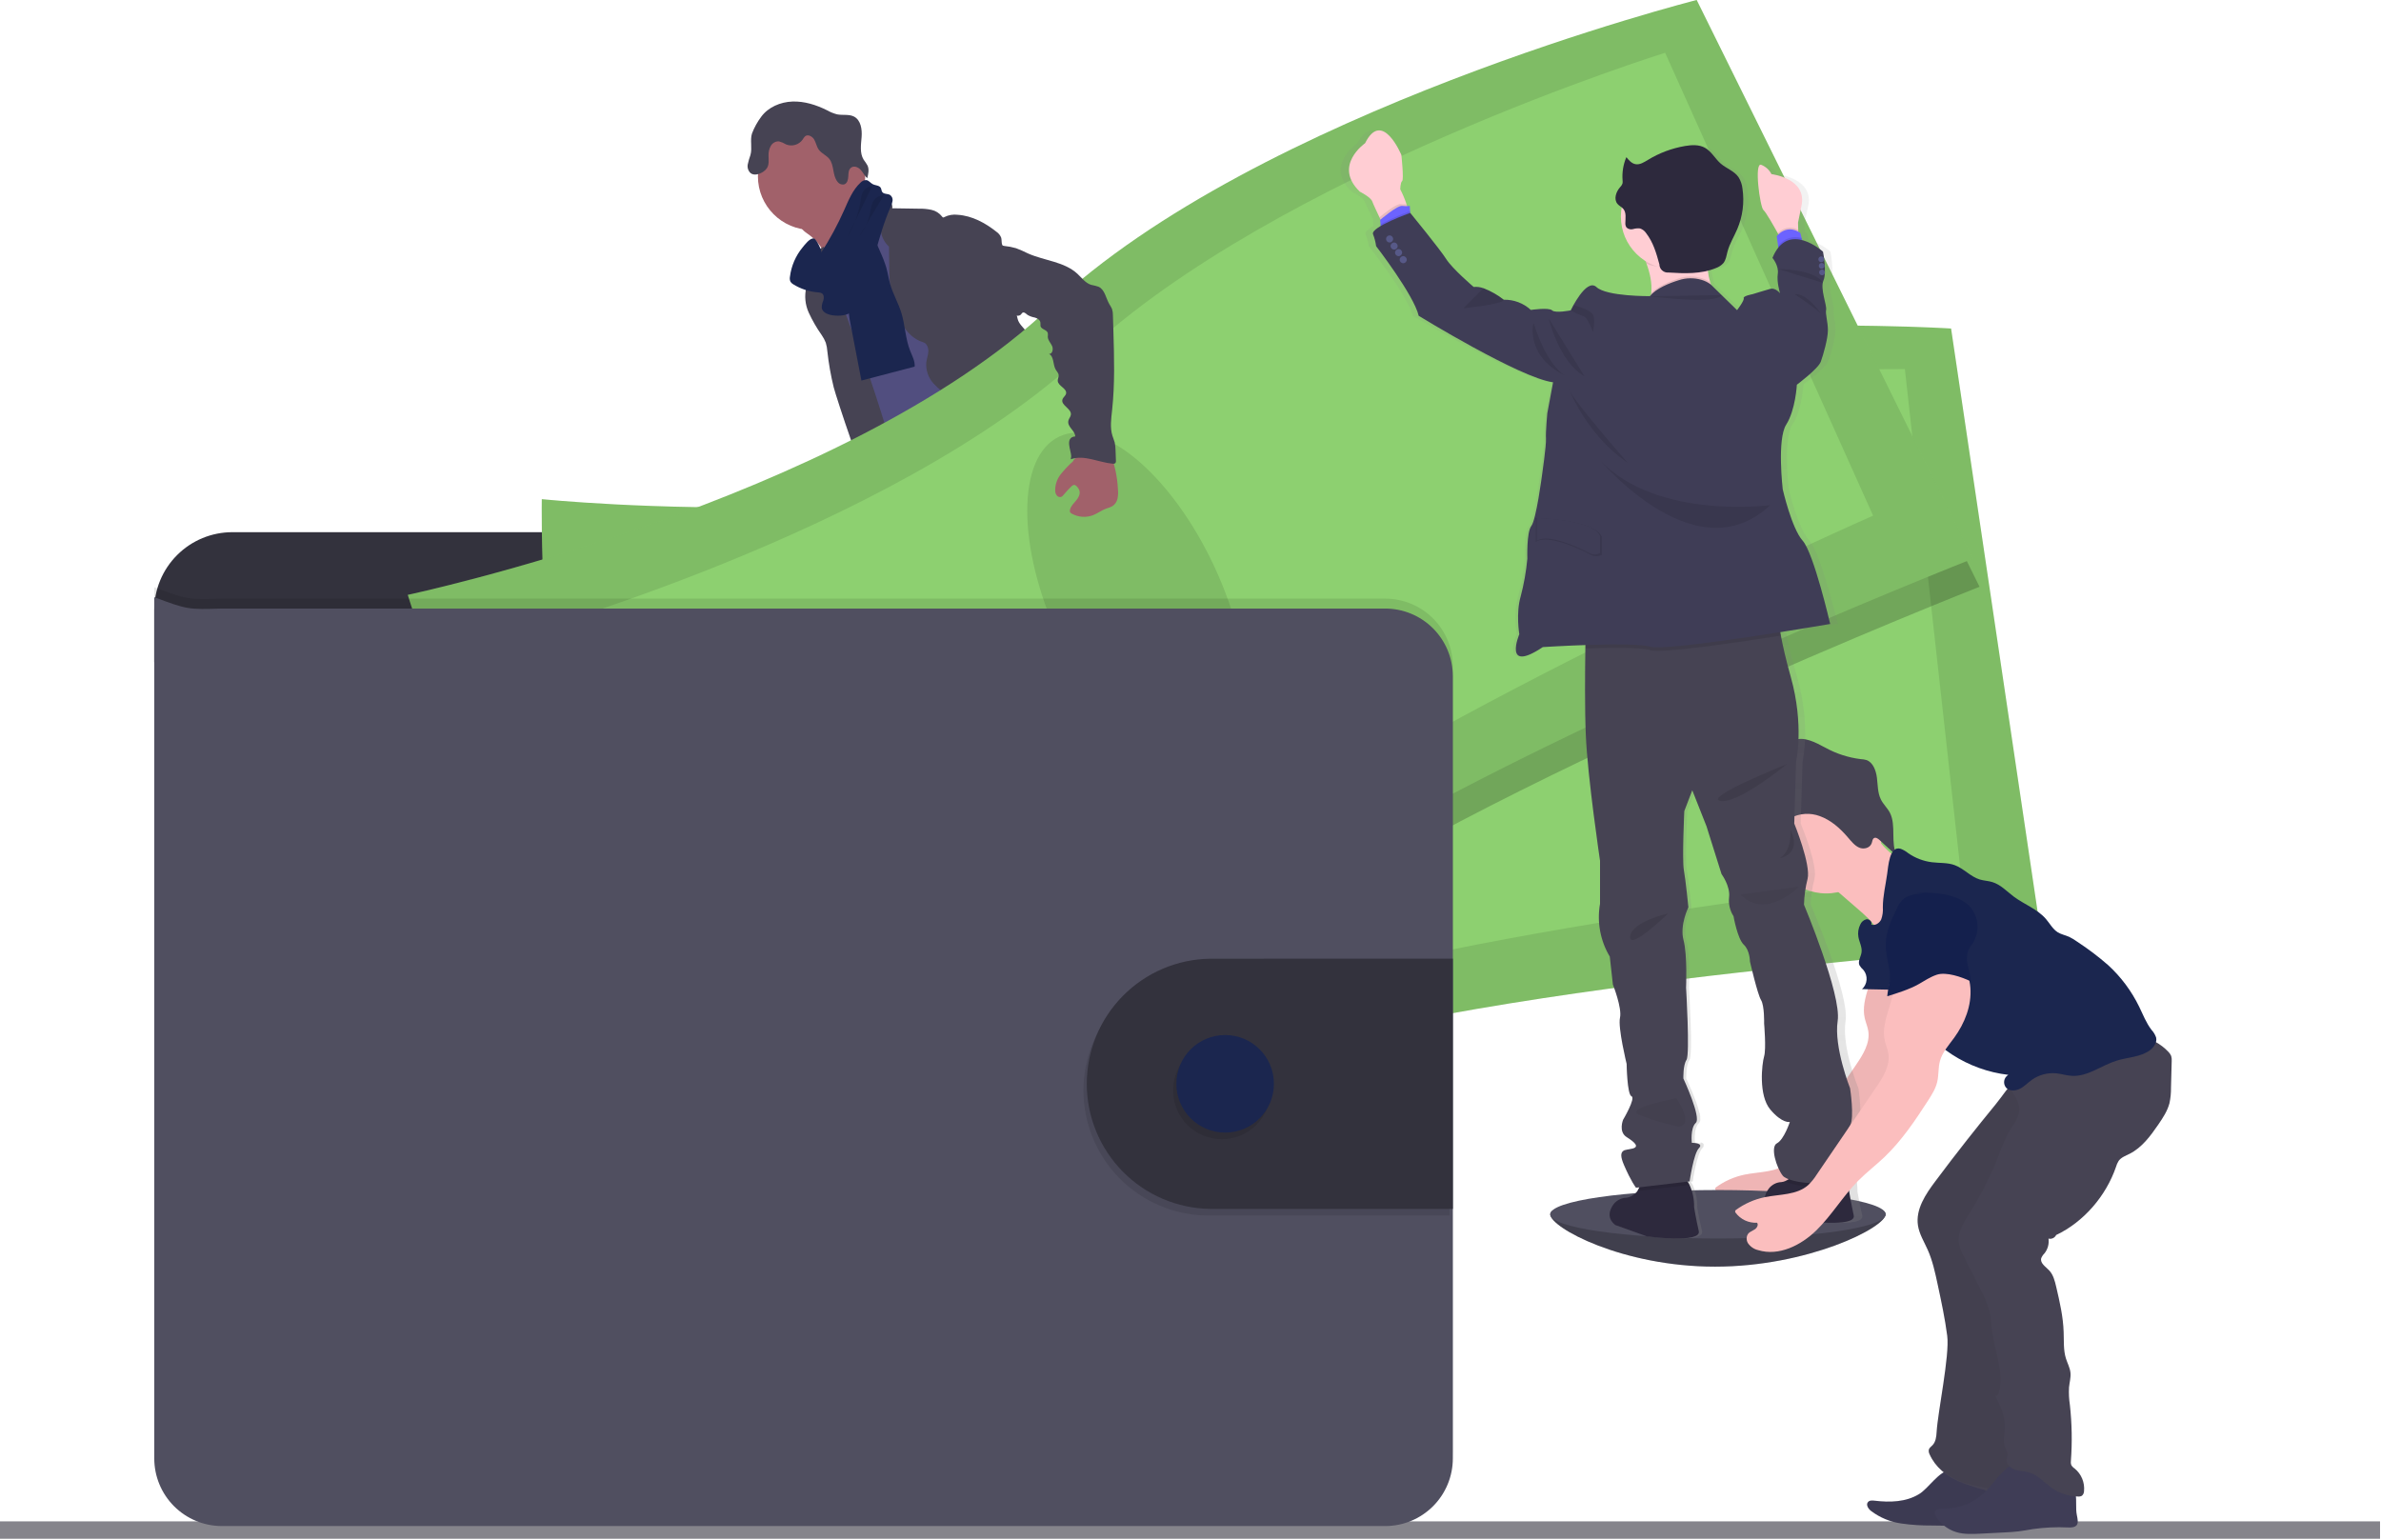 <svg width="1050" height="679" viewBox="0 0 1050 679" fill="none" xmlns="http://www.w3.org/2000/svg">
<path d="M1049.58 670.92H0V678.59H1049.58V670.92Z" fill="#85848B"/>
<path d="M831.54 535.49C831.54 541.39 797.15 558.59 756.3 558.59C715.45 558.59 683.62 541.39 683.62 535.49C683.62 529.59 716.73 531.49 757.62 531.49C798.51 531.49 831.54 529.58 831.54 535.49Z" fill="#504F60"/>
<path opacity="0.2" d="M831.54 535.49C831.54 541.39 797.15 558.59 756.3 558.59C715.45 558.59 683.62 541.39 683.62 535.49" fill="black"/>
<path d="M420.15 427.23C426.78 428.08 433.66 428.62 440.01 426.56C441.01 426.25 442.11 425.56 442.01 424.56C441.938 424.196 441.784 423.854 441.56 423.56C439.166 419.97 437.155 416.139 435.56 412.13C435.497 411.921 435.367 411.738 435.19 411.61C434.983 411.535 434.757 411.535 434.55 411.61C431.62 412.38 429.09 414.27 426.18 415.08C424.696 415.487 423.147 415.602 421.62 415.42C420.3 415.27 418.5 414.18 417.3 414.32C417.98 418.69 419.64 422.77 420.15 427.23Z" fill="#6C63FF"/>
<path d="M545.54 416.16C549.91 413.16 554.44 410.01 557.02 405.38C557.204 405.104 557.311 404.783 557.33 404.45C557.286 404.124 557.158 403.814 556.96 403.551C554.502 399.644 551.338 396.229 547.63 393.48C545.695 394.847 543.947 396.461 542.43 398.28C541.33 399.44 538.29 401.281 538.26 403.051C538.26 404.051 539.42 405.211 539.96 406.051C540.69 407.131 541.38 408.23 542.04 409.35C542.42 409.9 545.89 415.94 545.54 416.16Z" fill="#6C63FF"/>
<path d="M446.14 440.62C446.218 441.651 445.935 442.676 445.34 443.52C444.873 443.99 444.295 444.334 443.66 444.52C434.39 447.84 423.66 443.7 414.41 446.97C412.51 447.64 410.71 448.61 408.8 449.25C406.523 449.935 404.174 450.351 401.8 450.49C398.53 450.8 395.24 451 391.96 451.09C389.468 451.267 386.963 451.048 384.54 450.44C383.328 450.13 382.195 449.568 381.215 448.791C380.234 448.014 379.429 447.039 378.85 445.93C378.347 444.936 378.247 443.787 378.57 442.72C378.715 442.355 378.921 442.017 379.18 441.72C379.807 441.017 380.543 440.42 381.36 439.95L384.77 437.75C386.369 436.62 388.106 435.699 389.94 435.01C391.29 434.57 392.72 434.38 394.09 434.01C398.88 432.61 402.54 428.81 405.94 425.16L410.58 420.21C411.014 419.666 411.564 419.225 412.19 418.92C412.833 418.706 413.517 418.641 414.19 418.73C418.697 419.052 423.049 420.511 426.84 422.97C427.809 423.697 428.855 424.314 429.96 424.81C432.68 425.87 436.17 425.07 438.68 423.73C439.87 423.09 439.61 422.73 440.11 421.59C440.61 420.45 441.83 419.72 442.89 420.76C443.21 421.12 443.436 421.553 443.55 422.02C444.55 425.32 444.17 428.87 444.17 432.33C444.141 432.871 444.208 433.413 444.37 433.93C444.625 434.452 444.93 434.947 445.28 435.41C445.351 435.533 445.415 435.66 445.47 435.79C446.082 437.322 446.312 438.98 446.14 440.62V440.62Z" fill="#514E7F"/>
<path d="M446.14 440.62C446.218 441.65 445.935 442.675 445.34 443.52C444.873 443.989 444.295 444.333 443.66 444.52C434.39 447.84 423.66 443.7 414.41 446.97C412.51 447.64 410.71 448.61 408.8 449.25C406.523 449.934 404.174 450.351 401.8 450.49C398.53 450.8 395.24 451 391.96 451.09C389.468 451.266 386.963 451.047 384.54 450.44C383.328 450.13 382.195 449.568 381.215 448.791C380.234 448.014 379.429 447.039 378.85 445.93C378.347 444.936 378.247 443.786 378.57 442.72C378.715 442.354 378.921 442.016 379.18 441.72C379.72 442.85 380.11 444.35 380.45 444.89C380.909 445.69 381.534 446.383 382.282 446.923C383.031 447.463 383.886 447.837 384.79 448.02C386.143 448.103 387.5 447.93 388.79 447.51C397.19 445.43 406.12 445.4 414.19 442.25C416.96 441.16 419.6 439.71 422.51 439.05C425.42 438.39 428.51 438.57 431.51 438.32C436.25 437.94 440.84 436.51 445.51 435.76C446.113 437.304 446.329 438.973 446.14 440.62V440.62Z" fill="#464353"/>
<path d="M566.77 415.55C566.33 419.07 564.1 422.1 561.65 424.67C559.2 427.24 556.43 429.55 554.48 432.51C552.08 436.18 551 440.73 547.88 443.83C546.682 444.957 545.337 445.916 543.88 446.68C542.248 447.643 540.523 448.437 538.73 449.05C534.07 450.54 529.05 450.2 524.18 449.84C522.599 449.825 521.034 449.523 519.56 448.95C518.889 448.609 518.247 448.214 517.64 447.77C516.419 447.018 515.392 445.991 514.64 444.77C514.271 444.106 514.167 443.327 514.35 442.59C514.628 441.778 515.106 441.049 515.74 440.47C516.836 439.33 518.012 438.271 519.26 437.3C520.972 436.195 522.515 434.848 523.84 433.3C524.653 432.077 525.252 430.724 525.61 429.3C526.318 426.805 526.751 424.239 526.9 421.65C526.894 419.929 527.072 418.213 527.43 416.53C528.17 413.89 530.13 411.53 529.91 408.8C529.821 408.409 529.856 408 530.01 407.63C530.243 407.341 530.567 407.139 530.93 407.06C532.458 406.451 534.07 406.076 535.71 405.95C536.533 405.893 537.358 406.02 538.126 406.321C538.893 406.622 539.585 407.089 540.15 407.69C540.83 408.51 541.28 409.69 542.28 410.01C542.775 410.145 543.295 410.166 543.8 410.07C546.26 409.82 548.86 409.51 550.8 407.92C551.697 407.116 552.417 406.134 552.916 405.038C553.415 403.942 553.682 402.754 553.7 401.55C553.7 400.64 553.29 399.69 554.7 399.55C555.76 399.41 556.6 400.55 557.14 401.25C559.09 403.86 561.09 406.59 561.82 409.77C562.104 409.66 562.405 409.602 562.71 409.6C563.334 409.594 563.949 409.74 564.505 410.024C565.06 410.307 565.539 410.721 565.9 411.23C566.696 412.52 567.005 414.052 566.77 415.55Z" fill="#514E7F"/>
<path d="M566.77 415.55C566.33 419.07 564.1 422.1 561.65 424.67C559.2 427.24 556.43 429.55 554.48 432.51C552.08 436.18 551 440.73 547.88 443.83C546.682 444.958 545.336 445.916 543.88 446.68C542.248 447.643 540.522 448.437 538.73 449.05C534.07 450.54 529.05 450.2 524.18 449.84C522.599 449.825 521.033 449.524 519.56 448.95C518.889 448.61 518.247 448.215 517.64 447.77C516.419 447.019 515.391 445.991 514.64 444.77C515.577 444.32 516.6 444.074 517.64 444.05C519.8 444.17 521.38 446.21 523.45 446.84C526.4 447.73 529.34 445.65 532.33 444.94C534.28 444.48 536.33 444.6 538.26 443.94C539.868 443.319 541.354 442.418 542.65 441.28C544.425 440.011 546.005 438.488 547.34 436.76C548.448 435.033 549.37 433.192 550.09 431.27C551.669 427.587 553.527 424.03 555.65 420.63C555.964 420.092 556.343 419.595 556.78 419.15C557.25 418.72 557.78 418.42 558.31 418.04C560.31 416.53 561.14 414.04 561.84 411.6C562.029 410.859 562.294 410.138 562.63 409.45C563.253 409.445 563.869 409.59 564.425 409.874C564.98 410.158 565.459 410.572 565.82 411.08C566.68 412.401 567.019 413.994 566.77 415.55V415.55Z" fill="#464353"/>
<path d="M357.08 103.771C359.569 105.636 361.618 108.026 363.08 110.771C364.48 113.511 372.55 134.771 372.08 137.861C374.71 135.211 385.08 134.781 387.74 132.131C388.85 131.021 394.84 125.481 395.74 124.191C396.64 122.901 403.32 120.191 404.05 118.831C406.78 113.941 384.69 95.411 387.52 90.581C387.677 90.359 387.757 90.092 387.75 89.821C387.686 89.593 387.557 89.388 387.38 89.231C385.57 87.381 383.17 86.231 380.99 84.861C378.81 83.49 376.71 81.581 376.12 79.061C374.041 80.017 372.133 81.308 370.47 82.881C366.417 86.354 362.434 89.897 358.52 93.511C356.99 94.931 354.03 96.821 353.32 98.851C352.48 101.031 355.62 102.581 357.08 103.771Z" fill="#A1616A"/>
<path d="M392.84 95.9C389.451 98.178 386.284 100.769 383.38 103.64C380.64 106.35 378.04 109.49 377.38 113.28C377.1 114.77 377.14 116.28 376.91 117.79C375.91 124.34 370.25 129.14 367.75 135.27C367.026 137.162 366.494 139.122 366.16 141.12C365.458 144.908 365.073 148.748 365.01 152.6C364.95 156.33 368.61 158.9 369.95 162.38C371.29 165.86 371.651 169.44 372.331 173.01C373.611 179.75 375.961 186.25 378.331 192.71C383.261 206.33 399.24 243.98 404.17 257.61C419.28 253.82 459.501 245.11 472.881 237.12C477.341 234.46 441.93 204.45 446.7 202.38C446.973 202.338 447.232 202.233 447.457 202.073C447.682 201.913 447.867 201.703 447.997 201.46C448.127 201.216 448.199 200.946 448.206 200.67C448.214 200.394 448.157 200.121 448.04 199.87C443.27 179.01 428.351 161.87 421.581 141.56C419.231 134.51 415.01 128.49 411.81 121.79C408.91 115.72 407.36 109.01 403.89 103.24C403.236 102.052 402.38 100.986 401.361 100.09C400.495 99.427 399.559 98.86 398.57 98.4C396.59 97.44 394.75 96.87 392.84 95.9Z" fill="#514E7F"/>
<path d="M357.88 101.4C370.942 101.4 381.53 90.811 381.53 77.75C381.53 64.688 370.942 54.1 357.88 54.1C344.819 54.1 334.23 64.688 334.23 77.75C334.23 90.811 344.819 101.4 357.88 101.4Z" fill="#A1616A"/>
<path d="M381.94 88.861C383.119 87.773 384.6 87.069 386.187 86.841C387.774 86.612 389.393 86.87 390.83 87.581C392.43 88.411 393.83 90.091 393.47 91.851L405.2 92.031C407.067 91.98 408.934 92.151 410.76 92.541C412.599 92.941 414.24 93.97 415.4 95.451C415.54 95.641 415.7 95.871 415.94 95.901C416.136 95.904 416.326 95.84 416.48 95.721C418.285 94.816 420.318 94.468 422.32 94.721C428.66 95.131 434.52 98.301 439.49 102.261C440.387 102.877 441.082 103.743 441.49 104.751C441.9 106.081 441.41 107.751 442.49 108.701C442.49 119.701 446.27 129.981 448.79 140.701C449.24 142.611 451.07 144.301 452.34 145.801C453.91 147.464 455.19 149.376 456.13 151.461C458.27 157.021 455.32 163.561 457.4 169.141C458.28 171.501 459.98 173.441 461.4 175.491C463.272 177.858 464.456 180.695 464.82 183.691C464.91 185.031 464.74 186.381 464.82 187.691C464.955 189.492 465.29 191.274 465.82 193.001C466.674 196.227 467.567 199.451 468.5 202.671C470.02 207.871 472 213.481 476.66 216.251C465.41 218.161 453.55 220.031 442.83 216.121C441.335 215.611 439.916 214.901 438.61 214.011C434.74 211.251 432.87 206.531 431.2 202.071C429.34 197.071 427.45 191.981 427.07 186.661C427.074 184.969 426.835 183.285 426.36 181.661C425.27 178.761 422.36 177.011 419.72 175.401C416.739 173.767 414.038 171.667 411.72 169.181C410.57 167.928 409.689 166.453 409.132 164.847C408.575 163.24 408.353 161.536 408.48 159.841C408.68 158.191 409.33 156.601 409.39 154.941C409.45 153.281 408.71 151.381 407.12 150.941C398.93 148.461 395.02 138.761 393.2 130.401C392.415 126.08 392.063 121.691 392.15 117.301L392.04 108.771C390.91 107.742 390.001 106.495 389.368 105.104C388.736 103.713 388.393 102.208 388.36 100.681C388.469 99.789 388.452 98.887 388.31 98.001C387.915 96.917 387.271 95.941 386.43 95.151C384.622 93.295 383.108 91.174 381.94 88.861V88.861Z" fill="#464353"/>
<path d="M356.75 115.901C356.48 118.541 357.08 121.251 356.49 123.841C356.26 124.841 355.86 125.841 355.57 126.771C354.684 130.499 355.067 134.416 356.66 137.901C358.251 141.351 360.156 144.649 362.35 147.751C363.092 148.81 363.704 149.955 364.17 151.161C364.548 152.427 364.783 153.732 364.87 155.051C365.449 160.346 366.378 165.598 367.65 170.771C368.77 175.251 381.49 213.551 384.45 217.101C384.987 217.887 385.802 218.44 386.73 218.651C387.4 218.676 388.065 218.539 388.67 218.251L394.67 215.951C395.18 215.795 395.653 215.536 396.06 215.191C396.623 214.534 396.928 213.695 396.92 212.831C397.35 207.951 384.6 169.381 382.98 164.771C378.08 150.851 371.56 137.431 368.37 123.021C367.48 119.021 367.01 112.861 364.08 109.671C362.87 108.351 363.28 108.911 361.83 109.601C361.098 109.919 360.389 110.29 359.71 110.711C358.862 111.301 358.155 112.073 357.643 112.971C357.131 113.869 356.826 114.87 356.75 115.901Z" fill="#464353"/>
<path d="M374.96 142.31C376.57 150.82 378.23 159.31 379.88 167.82L403.36 161.67C403.55 159.21 402.24 156.93 401.36 154.67C399.22 149.3 399.17 143.32 397.44 137.8C396.13 133.6 393.85 129.74 392.62 125.51C391.91 123.05 391.55 120.51 390.85 118.02C390.1 115.575 389.177 113.185 388.09 110.87C386.772 107.512 385.053 104.325 382.97 101.38C379.97 102.5 376.77 103.8 375.06 106.51C374.183 108.037 373.683 109.751 373.6 111.51C373.19 116.78 375.1 122.08 374.47 127.32C373.821 132.31 373.987 137.373 374.96 142.31V142.31Z" fill="#1B264F"/>
<path d="M403.75 255.51C405.07 260.51 403.16 265.77 401.6 270.72C399.252 278.176 397.65 285.847 396.82 293.62C396.718 295.598 396.321 297.55 395.64 299.41C394.9 301.08 393.64 302.49 392.78 304.08C390.42 308.26 390.48 313.36 390.99 318.14C391.33 321.29 391.84 324.43 392.47 327.53C393.24 331.32 394.19 335.28 393.08 338.98C394.94 338.57 396.2 340.98 396.08 342.87C395.96 344.76 395.35 346.87 396.26 348.5C398.56 349.34 398.58 352.5 398.51 354.95C398.548 359.198 399.085 363.427 400.11 367.55C403.59 384.283 407.284 400.97 411.19 417.61C419.64 420.23 429.51 422.96 437.57 419.33C439.07 418.66 440.57 417.59 440.91 415.97C440.998 415.097 440.889 414.215 440.59 413.39L436.77 399.49C435.84 396.13 434.91 392.66 435.4 389.21C435.77 386.64 436.89 383.87 435.63 381.6C435.2 380.82 434.52 380.21 434.02 379.47C432.02 376.54 433.07 372.62 433.23 369.07C433.293 368.273 433.239 367.471 433.07 366.69C432.796 365.777 432.414 364.901 431.93 364.08C428.773 357.951 427.257 351.109 427.53 344.22C427.65 343.341 427.529 342.446 427.18 341.63C426.938 341.293 426.72 340.939 426.53 340.57C426.381 339.928 426.455 339.254 426.74 338.66C425.594 337.79 424.56 336.783 423.66 335.66C424.215 335.315 424.684 334.849 425.032 334.296C425.38 333.743 425.598 333.119 425.669 332.47C425.74 331.821 425.663 331.164 425.443 330.549C425.224 329.934 424.867 329.377 424.4 328.92C424.808 328.838 425.185 328.644 425.49 328.361C425.794 328.077 426.014 327.715 426.125 327.314C426.236 326.913 426.233 326.489 426.118 326.089C426.002 325.69 425.778 325.33 425.47 325.05C424.98 324.71 424.33 324.56 423.98 324.05C423.44 323.31 423.88 322.28 424.32 321.49L426.65 317.28C428.39 314.15 428.78 310.28 430.65 307.28C433.33 302.91 435.08 298.04 436.81 293.22L443.54 274.65L448.07 278.58C449.579 279.732 450.844 281.174 451.79 282.82C452.434 284.447 452.842 286.157 453 287.9C454.66 297.98 461 306.72 463.35 316.65C463.87 318.86 464.22 321.18 465.49 323.07C465.945 323.65 466.353 324.265 466.71 324.91C467.041 325.893 467.213 326.922 467.22 327.96C467.43 329.991 468.074 331.953 469.11 333.713C470.145 335.473 471.547 336.99 473.22 338.16C475.45 339.69 478.22 340.74 479.43 343.16C479.672 343.909 480.008 344.625 480.43 345.29C481.51 346.59 483.84 346.74 484.3 348.37C484.56 349.28 484.08 350.37 484.59 351.17C484.88 351.54 485.263 351.826 485.7 352L492.21 355.25C499.49 358.89 503.21 367.25 508.58 373.34C510.435 375.323 512.077 377.495 513.48 379.82C515.8 383.97 516.87 389.18 520.79 391.82C521.844 392.366 522.803 393.079 523.63 393.93C524.86 395.55 524.41 397.82 524.52 399.86C524.63 401.9 526.19 404.33 528.13 403.71C527.45 406.181 527.45 408.789 528.13 411.26C536.647 410.822 544.769 407.533 551.19 401.92C553.09 400.26 554.92 398.14 554.94 395.62C554.969 395.185 554.872 394.751 554.66 394.37C554.276 393.878 553.769 393.495 553.19 393.26C547.1 389.96 545.27 382.31 542.19 376.1C539.5 370.62 535.52 365.9 532.19 360.81C524.95 349.86 520.01 336.61 509.06 329.38C506.65 327.79 503.85 326.38 502.64 323.75C501.97 322.28 501.89 320.6 501.36 319.08C500.83 317.56 499.56 316.08 497.94 316.08C498.84 313.88 498.66 311.2 498.72 308.82C498.782 307.763 498.66 306.705 498.36 305.69C497.944 304.598 497.404 303.558 496.75 302.59C493.893 297.753 492.465 292.205 492.63 286.59C492.71 283.7 493.22 280.72 492.35 277.96C491.91 276.57 491.14 275.3 490.61 273.96C489.812 271.532 489.39 268.996 489.36 266.44L488.76 256.83C488.67 253.629 488.254 250.446 487.52 247.33C485.52 239.87 483.52 208.62 476.67 205.1C469.82 201.58 458.05 225.63 450.34 226.1C446.929 226.242 443.559 226.892 440.34 228.03C435.21 229.95 430.91 233.53 426.72 237.03L412.54 248.94C409.54 251.41 407.06 253.77 403.75 255.51Z" fill="#464353"/>
<path d="M335.69 51.49C338.81 47.23 344.17 44.97 349.45 44.78C354.73 44.59 359.93 46.25 364.66 48.6C366.056 49.394 367.548 50.006 369.1 50.42C371.6 50.93 374.38 50.25 376.64 51.42C379.64 53.01 380.22 57.06 379.96 60.42C379.7 63.78 379.07 67.51 380.86 70.42C381.495 71.25 382.073 72.122 382.59 73.03C383.36 74.76 382.91 76.76 382.45 78.59C381.28 77.59 380.62 76.08 379.58 74.92C378.54 73.76 376.73 72.98 375.44 73.85C374.15 74.72 374.17 76.3 374.1 77.72C374.03 79.14 373.67 80.84 372.33 81.3C371.77 81.428 371.185 81.384 370.65 81.176C370.115 80.967 369.655 80.603 369.33 80.13C367.04 77.33 367.96 72.86 365.69 70.04C364.4 68.44 362.25 67.66 361.06 65.98C360.12 64.66 359.88 62.98 359.06 61.56C358.24 60.14 356.33 59.1 355.06 60.08C354.626 60.495 354.265 60.978 353.99 61.51C353.198 62.645 352.046 63.479 350.722 63.878C349.397 64.277 347.977 64.218 346.69 63.71C345.706 63.107 344.642 62.645 343.53 62.34C342.801 62.304 342.077 62.472 341.439 62.825C340.801 63.179 340.275 63.704 339.92 64.34C339.202 65.613 338.855 67.061 338.92 68.52C338.92 70.52 339.28 72.65 338.14 74.25C337.706 74.853 337.163 75.368 336.54 75.77C334.87 76.84 332.54 77.56 331 76.34C330.478 75.854 330.089 75.242 329.872 74.563C329.655 73.883 329.616 73.159 329.76 72.46C330.059 71.069 330.454 69.699 330.94 68.36C331.82 65.26 330.67 61.77 331.63 58.85C332.635 56.221 334.002 53.744 335.69 51.49V51.49Z" fill="#464353"/>
<path d="M348.36 122.04C348.21 122.769 348.287 123.526 348.58 124.21C348.877 124.676 349.282 125.063 349.76 125.34C353.123 127.435 356.948 128.674 360.9 128.95C361.438 128.959 361.966 129.096 362.44 129.35C363.38 129.97 363.44 131.35 363.09 132.45C362.623 133.488 362.381 134.612 362.38 135.75C362.67 137.84 365.15 138.75 367.24 139.06C370.17 139.43 373.38 139.24 375.7 137.41C377.272 135.977 378.47 134.181 379.19 132.18C384.93 118.99 386.94 104.41 392.75 91.26C393.19 90.401 393.484 89.475 393.62 88.52C393.681 88.042 393.614 87.556 393.424 87.113C393.234 86.67 392.929 86.285 392.54 86C391.46 85.33 389.78 85.71 389.05 84.66C388.69 84.13 388.73 83.41 388.41 82.85C387.74 81.66 385.98 81.85 384.78 81.16C383.84 80.66 383.19 79.63 382.14 79.43C381.625 79.401 381.109 79.493 380.636 79.697C380.162 79.902 379.742 80.215 379.41 80.61C376 83.79 374.21 88.3 372.31 92.56C369.409 99.09 366.012 105.388 362.15 111.4C362.6 110.7 359.99 105.4 358.97 105.17C357.18 104.81 354.89 107.95 353.92 109.12C350.876 112.811 348.947 117.292 348.36 122.04V122.04Z" fill="#1B264F"/>
<path opacity="0.1" d="M384.69 82.09C383.972 82.102 383.265 82.275 382.623 82.597C381.981 82.919 381.419 83.381 380.98 83.95C379.91 85.34 379.7 87.18 379.43 88.95C378.52 94.558 376.519 99.932 373.54 104.77" fill="black"/>
<path opacity="0.1" d="M389.79 86.08C388.799 86.102 387.83 86.382 386.98 86.892C386.129 87.403 385.426 88.126 384.94 88.99C384.278 90.563 383.866 92.23 383.72 93.93C382.863 97.7 381.209 101.242 378.87 104.32" fill="black"/>
<path d="M627.45 281.579V269.159C627.447 260.017 623.813 251.249 617.347 244.785C610.882 238.321 602.113 234.689 592.97 234.689H102.48C93.337 234.689 84.569 238.321 78.103 244.785C71.636 251.249 68.003 260.017 68 269.159V292.059L627.45 281.579Z" fill="#33323D"/>
<path d="M238.93 220.13C238.93 220.13 237.53 306.99 252.93 335.57C268.33 364.15 274.93 488.48 274.93 488.48C274.93 488.48 436.37 505.18 548.87 468.48C661.37 431.78 900.75 416.77 900.75 416.77L860.41 144.88C860.41 144.88 661.12 132.1 547.75 186.17C434.38 240.24 238.93 220.13 238.93 220.13Z" fill="#8DD070"/>
<path opacity="0.1" d="M238.93 220.13C238.93 220.13 237.53 306.99 252.93 335.57C268.33 364.15 274.93 488.48 274.93 488.48C274.93 488.48 436.37 505.18 548.87 468.48C661.37 431.78 900.75 416.77 900.75 416.77L860.41 144.88C860.41 144.88 661.12 132.1 547.75 186.17C434.38 240.24 238.93 220.13 238.93 220.13Z" fill="black"/>
<path d="M274.66 251.861C274.66 251.861 269.61 323.531 282.28 346.431C294.95 369.331 295.54 471.561 295.54 471.561C295.54 471.561 440.83 478.301 544.18 443.121C647.53 407.941 864.71 385.121 864.71 385.121L840.03 162.771C840.03 162.771 660.33 160.921 555.45 210.441C450.57 259.961 274.66 251.861 274.66 251.861Z" fill="#8DD070"/>
<path opacity="0.1" d="M553.854 402.41C574.527 399.835 586.808 361.805 581.286 317.468C575.763 273.131 554.528 239.276 533.856 241.85C513.183 244.425 500.902 282.455 506.424 326.792C511.947 371.13 533.182 404.985 553.854 402.41Z" fill="black"/>
<path opacity="0.2" d="M751.15 12.43C751.15 12.43 557.54 61.43 466.24 147.68C374.94 233.93 182.74 274.77 182.74 274.77C182.74 274.77 208.06 357.86 231.48 380.34C254.9 402.82 299.32 519.14 299.32 519.14C299.32 519.14 458.09 485.48 553.89 416C649.69 346.52 872.96 258.77 872.96 258.77L751.15 12.43Z" fill="black"/>
<path d="M179.83 262.33C179.83 262.33 205.14 345.43 228.54 367.91C251.94 390.39 296.38 506.7 296.38 506.7C296.38 506.7 455.17 473.05 550.98 403.57C646.79 334.09 870.04 246.37 870.04 246.37L748.23 0C748.23 0 554.63 49 463.33 135.25C372.03 221.5 179.83 262.33 179.83 262.33Z" fill="#8DD070"/>
<path opacity="0.1" d="M179.83 262.33C179.83 262.33 205.14 345.43 228.54 367.91C251.94 390.39 296.38 506.7 296.38 506.7C296.38 506.7 455.17 473.05 550.98 403.57C646.79 334.09 870.04 246.37 870.04 246.37L748.23 0C748.23 0 554.63 49 463.33 135.25C372.03 221.5 179.83 262.33 179.83 262.33Z" fill="black"/>
<path d="M223.54 281.57C223.54 281.57 240.73 351.34 259.82 369.24C278.91 387.14 310.82 484.24 310.82 484.24C310.82 484.24 451.16 446.06 538.73 380.86C626.3 315.66 826.02 227.39 826.02 227.39L734.31 23.27C734.31 23.27 562.72 76.639 478.09 155.96C393.46 235.28 223.54 281.57 223.54 281.57Z" fill="#8DD070"/>
<path opacity="0.1" d="M535.492 339.179C554.377 330.385 554.396 290.421 535.535 249.917C516.674 209.414 486.074 183.708 467.189 192.503C448.304 201.297 448.285 241.26 467.147 281.764C486.008 322.268 516.607 347.973 535.492 339.179Z" fill="black"/>
<path opacity="0.1" d="M640.69 293.77V638.77C640.69 642.688 639.918 646.568 638.419 650.188C636.919 653.808 634.721 657.097 631.95 659.867C629.179 662.637 625.889 664.834 622.269 666.332C618.649 667.831 614.768 668.602 610.85 668.6H97.85C89.941 668.598 82.356 665.454 76.764 659.86C71.172 654.266 68.03 646.68 68.03 638.77V258.99C82.73 264.45 82.73 264.45 97.85 263.99H610.85C618.754 263.99 626.335 267.126 631.929 272.709C637.524 278.292 640.674 285.867 640.69 293.77V293.77Z" fill="black"/>
<path d="M640.69 298.16V643.16C640.688 651.072 637.543 658.66 631.947 664.254C626.351 669.848 618.763 672.99 610.85 672.99H97.85C89.941 672.987 82.356 669.843 76.764 664.25C71.172 658.656 68.03 651.07 68.03 643.16V263.37C82.73 268.82 82.73 268.82 97.85 268.37H610.85C618.756 268.37 626.338 271.507 631.933 277.092C637.527 282.678 640.677 290.255 640.69 298.16V298.16Z" fill="#504F60"/>
<path opacity="0.1" d="M639.23 425.71V536.04H532.23C517.728 535.845 503.886 529.947 493.7 519.623C483.514 509.298 477.803 495.378 477.803 480.875C477.803 466.372 483.514 452.452 493.7 442.127C503.886 431.803 517.728 425.905 532.23 425.71H639.23Z" fill="black"/>
<path d="M640.69 422.77V533.12H533.69C519.188 532.924 505.346 527.026 495.16 516.702C484.974 506.378 479.263 492.458 479.263 477.955C479.263 463.451 484.974 449.531 495.16 439.207C505.346 428.883 519.188 422.985 533.69 422.79L640.69 422.77Z" fill="#33323D"/>
<path opacity="0.1" d="M538.82 502.39C550.699 502.39 560.33 492.76 560.33 480.88C560.33 469 550.699 459.37 538.82 459.37C526.94 459.37 517.31 469 517.31 480.88C517.31 492.76 526.94 502.39 538.82 502.39Z" fill="black"/>
<path d="M540.28 499.47C552.159 499.47 561.789 489.84 561.789 477.96C561.789 466.081 552.159 456.45 540.28 456.45C528.4 456.45 518.77 466.081 518.77 477.96C518.77 489.84 528.4 499.47 540.28 499.47Z" fill="#1B264F"/>
<path d="M826.42 421.82C827.27 431.03 820.3 439.97 822.33 448.99C822.77 450.92 823.6 452.74 823.9 454.69C824.74 460.05 821.55 465.12 818.5 469.6L792.3 508.04C791.251 509.73 789.995 511.282 788.56 512.66C783.56 517.12 776.04 516.66 769.46 517.99C764.835 518.929 760.468 520.86 756.66 523.65C756.501 523.786 756.4 523.978 756.378 524.187C756.355 524.395 756.414 524.604 756.54 524.77C757.628 526.251 759.069 527.436 760.732 528.217C762.395 528.998 764.227 529.35 766.06 529.24C766.75 530.15 766.06 531.48 765.06 532.13C763.65 533.13 761.72 533.37 761.44 535.75C761.341 536.581 761.509 537.422 761.92 538.15C762.976 539.767 764.618 540.911 766.5 541.34C775.57 544.11 785.37 539.24 792.16 532.61C798.95 525.98 803.82 517.61 810.48 510.86C814.17 507.13 818.36 503.93 822.16 500.31C829.74 493.09 835.63 484.31 841.32 475.52C843.03 472.87 844.75 470.15 845.47 467.08C846.19 464.01 845.85 460.91 846.66 457.94C847.72 454.04 850.57 450.94 852.94 447.67C857.59 441.27 860.69 433.44 860.08 425.56C859.47 417.68 854.58 409.89 847.14 407.21C844.835 406.284 842.291 406.13 839.89 406.77C836.84 407.71 834.59 410.23 832.51 412.64L827.51 418.39C826.264 419.652 825.278 421.147 824.61 422.79C824.29 423.615 824.214 424.515 824.391 425.382C824.569 426.25 824.992 427.047 825.61 427.68" fill="#FBBEBE"/>
<path opacity="0.05" d="M826.42 421.82C827.27 431.03 820.3 439.97 822.33 448.99C822.77 450.92 823.6 452.74 823.9 454.69C824.74 460.05 821.55 465.12 818.5 469.6L792.3 508.04C791.251 509.73 789.995 511.282 788.56 512.66C783.56 517.12 776.04 516.66 769.46 517.99C764.835 518.929 760.468 520.86 756.66 523.65C756.501 523.786 756.4 523.978 756.378 524.187C756.355 524.395 756.414 524.604 756.54 524.77C757.628 526.251 759.069 527.436 760.732 528.217C762.395 528.998 764.227 529.35 766.06 529.24C766.75 530.15 766.06 531.48 765.06 532.13C763.65 533.13 761.72 533.37 761.44 535.75C761.341 536.581 761.509 537.422 761.92 538.15C762.976 539.767 764.618 540.911 766.5 541.34C775.57 544.11 785.37 539.24 792.16 532.61C798.95 525.98 803.82 517.61 810.48 510.86C814.17 507.13 818.36 503.93 822.16 500.31C829.74 493.09 835.63 484.31 841.32 475.52C843.03 472.87 844.75 470.15 845.47 467.08C846.19 464.01 845.85 460.91 846.66 457.94C847.72 454.04 850.57 450.94 852.94 447.67C857.59 441.27 860.69 433.44 860.08 425.56C859.47 417.68 854.58 409.89 847.14 407.21C844.835 406.284 842.291 406.13 839.89 406.77C836.84 407.71 834.59 410.23 832.51 412.64L827.51 418.39C826.264 419.652 825.278 421.147 824.61 422.79C824.29 423.615 824.214 424.515 824.391 425.382C824.569 426.25 824.992 427.047 825.61 427.68" fill="black"/>
<path d="M846.25 658.92C840.53 662.41 833.4 662.62 826.75 661.81C825.68 661.68 824.41 661.6 823.75 662.43C822.75 663.63 823.93 665.43 825.15 666.36C829.072 669.305 833.68 671.201 838.54 671.87C842.879 672.485 847.257 672.776 851.64 672.74C863.64 672.95 875.64 673.15 887.45 671.43C888.149 671.377 888.83 671.179 889.45 670.85C890.211 670.315 890.74 669.511 890.93 668.6C891.74 665.52 890.18 662.22 887.82 660.08C885.46 657.94 882.43 656.75 879.47 655.6L869.07 651.55C866.63 650.6 862.72 648.08 860.07 648.28C855.09 648.64 850.38 656.5 846.25 658.92Z" fill="#3F3D56"/>
<path opacity="0.05" d="M846.25 658.92C840.53 662.41 833.4 662.62 826.75 661.81C825.68 661.68 824.41 661.6 823.75 662.43C822.75 663.63 823.93 665.43 825.15 666.36C829.072 669.305 833.68 671.201 838.54 671.87C842.879 672.485 847.257 672.776 851.64 672.74C863.64 672.95 875.64 673.15 887.45 671.43C888.149 671.377 888.83 671.179 889.45 670.85C890.211 670.315 890.74 669.511 890.93 668.6C891.74 665.52 890.18 662.22 887.82 660.08C885.46 657.94 882.43 656.75 879.47 655.6L869.07 651.55C866.63 650.6 862.72 648.08 860.07 648.28C855.09 648.64 850.38 656.5 846.25 658.92Z" fill="black"/>
<path d="M853.54 520.86C849.21 526.62 844.73 533.27 845.8 540.4C846.38 544.24 848.53 547.63 850.11 551.18C852.25 556 853.37 561.18 854.47 566.34C856.09 573.88 857.72 581.44 858.71 589.1C859.84 597.75 854.53 622.78 854.04 631.49C853.92 633.59 853.67 635.86 852.21 637.37C851.64 637.97 850.88 638.45 850.62 639.23C850.467 639.982 850.592 640.763 850.97 641.43C853.41 646.93 858.4 651.03 863.97 653.37C869.54 655.71 882.97 659.75 889.04 659.96C889.84 660.048 890.65 659.942 891.4 659.65C892.207 659.158 892.843 658.428 893.22 657.56C897.57 649.24 893.39 619.66 893.45 610.27C893.51 602.44 895.36 594.66 895.02 586.84C894.74 580.56 893.02 574.42 892.45 568.16C891.45 557.9 893.33 547.59 895.22 537.45C896.66 529.67 898.11 521.89 899.96 514.21C901.09 509.52 902.4 504.79 904.96 500.72C906.96 497.49 909.77 494.79 912.1 491.72C918.567 483.241 921.44 472.559 920.1 461.98C919.96 460.98 905.1 465.75 903.79 466.32C898.445 468.583 893.527 471.746 889.25 475.67C885.81 478.95 883.1 483.33 880.09 487C875.83 492.193 871.623 497.423 867.47 502.69C862.73 508.71 858.087 514.767 853.54 520.86Z" fill="#464353"/>
<path opacity="0.05" d="M853.54 520.51C849.21 526.27 844.73 532.93 845.8 540.05C846.38 543.9 848.53 547.29 850.11 550.84C852.25 555.65 853.37 560.84 854.47 565.99C856.09 573.54 857.72 581.1 858.71 588.75C859.84 597.41 854.53 622.43 854.04 631.14C853.92 633.24 853.67 635.52 852.21 637.03C851.64 637.62 850.88 638.1 850.62 638.88C850.467 639.632 850.591 640.413 850.97 641.08C853.41 646.59 858.4 650.68 863.97 653.08C869.54 655.48 882.97 657.57 889.04 657.77C889.84 657.858 890.65 657.752 891.4 657.46C892.209 656.974 892.845 656.247 893.22 655.38C897.57 647.06 893.39 619.38 893.45 609.98C893.51 602.14 895.36 594.37 895.02 586.54C894.74 580.26 893.02 574.12 892.45 567.87C891.45 557.6 893.33 547.29 895.22 537.15C896.66 529.38 898.11 521.6 899.96 513.91C901.09 509.22 902.4 504.49 904.96 500.42C906.96 497.19 909.77 494.49 912.1 491.42C918.569 482.942 921.442 472.26 920.1 461.68C919.96 460.68 905.1 465.45 903.79 466.02C898.446 468.291 893.529 471.456 889.25 475.38C885.81 478.65 883.1 483.03 880.09 486.7C875.83 491.894 871.623 497.127 867.47 502.4C862.73 508.374 858.087 514.41 853.54 520.51Z" fill="black"/>
<path d="M805.36 394C818.764 394 829.63 383.134 829.63 369.73C829.63 356.326 818.764 345.46 805.36 345.46C791.956 345.46 781.09 356.326 781.09 369.73C781.09 383.134 791.956 394 805.36 394Z" fill="#FBBEBE"/>
<path d="M827.22 368.71C829.462 372.286 832.402 375.375 835.864 377.79C839.326 380.206 843.239 381.899 847.37 382.77L845.54 389.42C842.38 400.84 838.83 412.92 830.01 420.84C831.01 416.97 829.73 412.84 827.55 409.48C825.37 406.12 822.31 403.48 819.31 400.87L805.34 388.77C804.936 388.441 804.597 388.041 804.34 387.59C803.995 386.736 803.995 385.783 804.34 384.93C806.12 379.39 811.2 375.93 815.34 372.19C817.417 370.256 819.272 368.096 820.87 365.75C823.66 361.77 825.39 365.77 827.22 368.71Z" fill="#FBBEBE"/>
<path d="M773.39 345.33L772.84 340.77C776.67 341.77 780.31 338.51 782.76 335.14C785.21 331.77 787.48 327.8 791.21 326.39C795.74 324.69 800.54 327.39 804.87 329.67C809.717 332.36 815.038 334.091 820.54 334.77C821.418 334.799 822.288 334.94 823.13 335.19C825.95 336.19 827.29 339.73 827.7 342.94C828.11 346.15 828 349.56 829.39 352.42C830.39 354.59 832.25 356.2 833.39 358.34C836.39 364.08 833.49 371.93 836.62 377.56L828.84 370.43C828.13 369.78 827.13 369.1 826.34 369.65C825.72 370.09 825.67 371.04 825.42 371.8C824.67 374.02 821.89 374.68 819.88 373.8C817.87 372.92 816.4 371.01 814.88 369.27C811.44 365.21 807.34 361.64 802.54 359.91C800.436 359.123 798.189 358.793 795.947 358.941C793.706 359.09 791.522 359.713 789.54 360.77C785.91 362.82 783.25 367.6 778.8 367.77C772.7 368 770.16 356.64 767.34 352.15C768.372 351.373 769.098 350.259 769.39 349.001C769.683 347.743 769.523 346.422 768.94 345.27C769.35 345.1 773.3 344.63 773.39 345.33Z" fill="#464353"/>
<path d="M473.2 203.44C471.25 205.175 469.447 207.068 467.81 209.1C466.162 211.161 465.285 213.732 465.33 216.37C465.339 217.135 465.583 217.879 466.03 218.5C466.258 218.797 466.574 219.016 466.932 219.125C467.291 219.235 467.674 219.229 468.03 219.11C468.432 218.905 468.776 218.603 469.03 218.23C470.087 216.96 471.208 215.745 472.39 214.59C472.82 214.16 473.39 213.71 473.97 213.87C474.23 213.962 474.463 214.117 474.65 214.32C475.323 214.902 475.812 215.666 476.06 216.52C476.41 218.05 475.52 219.58 474.51 220.78C473.5 221.98 472.31 223.13 471.9 224.64C471.745 225.039 471.745 225.481 471.9 225.88C472.093 226.169 472.363 226.397 472.68 226.54C474.112 227.329 475.7 227.793 477.331 227.9C478.962 228.007 480.597 227.754 482.12 227.16C484.12 226.35 485.9 224.96 487.96 224.24C488.852 223.996 489.716 223.661 490.54 223.24C491.129 222.848 491.635 222.343 492.028 221.754C492.421 221.165 492.693 220.505 492.83 219.81C493.09 218.422 493.14 217.003 492.98 215.6C492.73 210.168 491.567 204.816 489.54 199.77C489.422 199.445 489.223 199.155 488.96 198.93C488.659 198.747 488.312 198.653 487.96 198.66C485.4 198.39 481.2 197.08 478.73 198.03C477.866 198.504 477.121 199.167 476.55 199.97C476.09 200.48 473.2 202.77 473.2 203.44Z" fill="#A1616A"/>
<path d="M472.39 201.18C472.39 198.74 469.39 192.85 474.16 192.46C474.16 189.85 470.47 188.23 471.16 185.46C471.38 184.54 472.16 183.79 472.25 182.85C472.55 180.18 467.73 178.73 468.53 176.17C468.83 175.17 469.89 174.59 470.12 173.6C470.66 171.29 466.53 170.26 466.45 167.89C466.45 167.09 466.9 166.34 466.86 165.54C466.86 164.54 465.99 163.78 465.51 162.91C464.26 160.68 464.87 157.23 462.59 156.08C464.1 156.21 464.59 153.97 463.97 152.6C463.35 151.23 462.08 150.04 462.07 148.52C462.145 147.969 462.145 147.411 462.07 146.86C461.65 145.4 459.26 145.28 458.86 143.86C458.809 143.315 458.792 142.767 458.81 142.22C458.65 141.09 457.49 140.37 456.4 140.05C455.268 139.858 454.178 139.469 453.18 138.9C452.48 138.37 451.67 137.49 450.92 137.9C450.64 138.07 450.5 138.39 450.29 138.63C449.39 139.68 447.67 139.22 446.54 138.45C443.2 136.18 441.54 132.11 440.83 128.14C440.12 124.17 440.14 120.07 439.25 116.14C438.979 114.915 438.618 113.712 438.17 112.54C437.79 111.54 436.57 109.97 436.49 108.96C436.31 106.66 441.07 108.23 442.88 108.46C444.638 108.632 446.375 108.966 448.07 109.46C449.88 110.144 451.652 110.921 453.38 111.79C460.6 114.98 469.32 115.37 475.12 120.73C477.03 122.49 478.64 124.8 481.12 125.6C482.258 125.818 483.38 126.109 484.48 126.47C487.23 127.76 487.66 131.41 489.16 134.05C489.632 134.747 490.043 135.483 490.39 136.25C490.679 137.154 490.815 138.101 490.79 139.05L491 145.98C491.34 157.59 491.68 169.23 490.44 180.77C490.04 184.58 489.44 188.5 490.57 192.16C490.87 193.16 491.29 194.1 491.57 195.11C491.818 196.294 491.945 197.5 491.95 198.71L492.11 203.2C492.166 203.549 492.087 203.906 491.89 204.2C491.723 204.336 491.528 204.432 491.318 204.483C491.109 204.533 490.891 204.535 490.68 204.49C484.43 203.93 478.11 200.41 472.21 202.54" fill="#464353"/>
<path d="M757.61 546.18C798.457 546.18 831.57 541.394 831.57 535.49C831.57 529.586 798.457 524.8 757.61 524.8C716.763 524.8 683.65 529.586 683.65 535.49C683.65 541.394 716.763 546.18 757.61 546.18Z" fill="#504F60"/>
<path d="M821.24 536.011C819.94 530.441 819.13 525.551 819.13 525.551C819.13 525.551 819.43 519.491 816.71 514.941V513.421V502.221C817.484 500.187 818.431 498.223 819.54 496.351C821.54 492.831 819.54 479.931 819.54 479.931C819.54 479.931 812.07 461.741 813.88 450.201C815.69 438.661 798.54 398.961 798.54 398.961C798.646 395.132 799.186 391.327 800.15 387.621C800.333 386.841 800.407 386.04 800.37 385.241C800.37 385.141 800.37 385.051 800.37 384.951C800.37 384.851 800.37 385.011 800.37 385.041C800.11 377.431 794.09 363.171 794.09 363.171L794.9 335.991C794.9 335.991 798.74 319.991 792.48 298.441C790.29 290.931 788.89 284.921 788 280.281C787.9 279.761 787.8 279.281 787.72 278.771C800.61 276.771 810.46 275.171 810.46 275.171C810.46 275.171 802.98 243.881 797.93 238.401C792.88 232.921 788.84 215.711 788.84 215.711C788.84 215.711 786.21 193.621 790.46 187.161C794.71 180.701 795.31 169.561 795.31 169.561C795.31 169.561 805 162.561 806.22 159.391C807.44 156.221 809.45 149.221 809.45 145.511C809.45 141.801 808.24 138.511 808.64 136.511C809.04 134.511 805.81 127.121 807.43 123.601C807.849 122.519 808.066 121.37 808.07 120.211C808.074 120.177 808.074 120.144 808.07 120.111C808.07 120.111 808.07 120.111 808.07 120.111C808.085 117.03 807.8 113.956 807.22 110.931C804.417 108.564 801.146 106.815 797.62 105.801L797.41 104.961L796.86 102.761C796.553 102.558 796.236 102.371 795.91 102.201V101.401L795.82 98.221L797.34 91.081C800.34 78.66 783.75 76.811 783.75 76.811C782.744 74.905 781.071 73.438 779.05 72.691C775.72 71.52 778.5 91.371 780.05 92.691C781.22 93.691 784.84 99.871 786.59 102.931L786.87 103.431C786.596 103.677 786.342 103.944 786.11 104.231L786.74 108.541L786.84 109.201C785.741 110.566 784.848 112.085 784.19 113.711C784.19 113.711 787.19 117.031 786.62 120.711C786.05 124.391 787.55 129.061 787.62 129.311C787.44 129.101 785.31 126.801 783.18 127.361C781.05 127.921 775.1 129.711 775.1 129.711C775.1 129.711 770.66 130.491 771.1 131.471C771.54 132.451 768.1 136.751 768.1 136.751L756.16 125.431C756.04 125.091 755.91 124.751 755.81 124.431C755.323 122.798 754.988 121.125 754.81 119.431C756.111 119.121 757.388 118.717 758.63 118.221C759.885 117.79 761.017 117.063 761.93 116.101C763.14 114.671 763.37 112.731 763.86 110.951C764.8 107.471 766.86 104.381 768.29 101.071C770.712 95.477 771.492 89.311 770.54 83.29C770.357 81.435 769.729 79.652 768.71 78.091C766.76 75.41 763.22 74.32 760.65 72.18C758.08 70.04 756.42 66.77 753.42 65.18C750.71 63.73 747.42 63.901 744.36 64.4C738.384 65.386 732.642 67.475 727.43 70.561C725.69 71.561 723.77 72.79 721.77 72.421C720.05 72.111 718.77 70.74 717.69 69.421C717.702 69.366 717.719 69.312 717.74 69.26C717.691 69.212 717.648 69.158 717.61 69.1C716.345 71.909 715.71 74.96 715.75 78.04C715.75 78.52 715.75 79.04 715.81 79.471V79.971C715.81 80.111 715.81 80.251 715.81 80.38C715.81 80.594 715.779 80.806 715.72 81.01C715.468 81.622 715.086 82.172 714.6 82.621C714.233 83.037 713.899 83.482 713.6 83.951C713.6 83.79 713.7 83.63 713.76 83.46C712.997 84.574 712.567 85.882 712.52 87.231C712.464 88.213 712.786 89.178 713.42 89.93C714.018 90.512 714.672 91.034 715.37 91.49C715.132 92.811 715.012 94.149 715.01 95.49C715.033 99.467 716.081 103.37 718.053 106.823C720.026 110.276 722.856 113.162 726.27 115.201C726.41 115.531 726.54 115.871 726.67 116.201C728.2 120.201 729.35 124.901 728.84 129.201C728.84 129.511 728.75 129.831 728.7 130.141C728.65 130.451 728.4 130.471 728.27 130.641C728.27 130.641 708.54 130.841 703.9 126.641C699.26 122.441 692.18 136.911 692.18 136.911C692.18 136.911 685.11 138.281 683.69 136.911C682.27 135.541 674 136.721 674 136.721C670.612 133.707 666.203 132.098 661.67 132.221C658.924 130.133 655.893 128.45 652.67 127.221V127.221L652.45 127.141C651.028 126.622 649.507 126.431 648 126.581C648 126.581 638.3 118.581 635.47 114.261C632.64 109.941 619.17 93.99 619.11 93.921V93.15L618.96 90.831C618.56 90.893 618.155 90.927 617.75 90.93C617.68 90.701 617.58 90.43 617.48 90.121C616.704 87.858 615.748 85.66 614.62 83.55C614.62 83.55 614.62 80.621 615.47 79.88C616.32 79.141 615.12 68.391 615.12 68.391C615.12 68.391 606.38 47.961 598.55 63.211C598.55 63.211 583.75 73.081 596.17 84.581C596.17 84.581 601.17 86.981 601.83 88.88C602.29 90.111 603.97 93.561 605.1 95.88L605.61 96.88L605.47 97.001L605.65 98.921L605.73 99.66C603.39 100.991 601.8 102.311 602.19 103.301C602.879 104.995 603.353 106.769 603.6 108.581C603.6 108.581 620.78 130.101 623 139.291C623 139.291 669.07 166.671 684.22 168.621L681.54 182.271C681.15 185.974 680.949 189.696 680.94 193.421C681.14 196.351 679.12 209.651 679.12 209.651C679.12 209.651 676.49 229.211 674.27 231.951C672.05 234.691 672.45 246.421 672.45 246.421C671.926 252.036 670.922 257.596 669.45 263.041C667.23 270.471 668.84 279.671 668.84 279.671C668.84 279.671 661.17 297.271 679.55 285.341C679.55 285.341 688.55 284.781 698.97 284.421C698.97 284.761 698.97 285.111 698.97 285.421C698.97 286.761 698.97 288.211 698.9 289.731C698.76 299.811 698.7 313.731 699.16 324.211C699.97 342.791 705.63 379.561 705.63 379.561V398.071C705.265 399.807 705.084 401.576 705.09 403.351C704.97 409.863 706.704 416.276 710.09 421.841L711.51 434.161C711.51 434.161 714.83 442.281 714.89 447.161C714.877 447.554 714.83 447.945 714.75 448.331C714.621 448.952 714.567 449.586 714.59 450.221C714.4 455.821 717.77 469.221 717.77 469.221C717.77 469.221 717.97 482.711 719.99 483.501C721.72 484.171 717.68 491.271 716.48 493.311C716.448 493.186 716.425 493.059 716.41 492.931L716.16 493.331C715.743 494.423 715.53 495.582 715.53 496.751C715.416 497.672 715.566 498.606 715.963 499.445C716.359 500.284 716.986 500.994 717.77 501.491C721.61 503.841 723.67 505.791 720.41 506.571C719.211 506.757 718.022 507.007 716.85 507.321C716.85 507.171 716.73 507.011 716.68 506.871C716.22 507.05 715.836 507.383 715.594 507.813C715.352 508.243 715.265 508.744 715.35 509.231C715.381 510.817 715.789 512.373 716.54 513.771C719.77 521.011 722.01 523.771 722.01 523.771L723.56 523.601C723.331 524.193 723.029 524.754 722.66 525.271C722.07 526.109 721.288 526.795 720.38 527.271C719.533 527.777 718.59 528.101 717.61 528.221C716.515 528.256 715.439 528.522 714.454 529.001C713.468 529.48 712.595 530.161 711.89 531.001C709.89 533.611 708.61 537.161 712.59 540.281L727.04 545.281C727.04 545.281 751.9 548.511 750.58 542.931C749.26 537.351 748.46 532.471 748.46 532.471C748.567 529.064 747.882 525.678 746.46 522.581C746.199 522.075 745.905 521.587 745.58 521.121L746.46 521.031C746.46 521.031 748.28 508.701 750.7 506.361C751.26 505.821 751.39 505.361 751.26 505.081C751.51 504.411 750.87 504.021 750.06 503.791L749.88 504.281C749.088 504.108 748.281 504.017 747.47 504.011C747.47 504.011 746.66 497.561 749.29 495.211C749.502 494.943 749.657 494.634 749.745 494.304C749.833 493.973 749.851 493.628 749.8 493.291C749.82 492.406 749.726 491.522 749.52 490.661C749.494 490.716 749.464 490.769 749.43 490.821C748.11 484.961 743.63 475.651 743.63 475.651C743.63 475.651 743.43 469.791 745.05 467.441C746.67 465.091 744.84 435.561 744.84 435.561C744.84 435.561 745.45 421.291 743.63 414.641C741.81 407.991 745.85 400.161 745.85 400.161C745.85 400.161 745.85 400.011 745.85 399.741V399.641L745.62 397.391C745.614 397.437 745.614 397.484 745.62 397.531C745.21 393.751 744.44 386.901 743.87 383.741C743.06 379.241 744.08 357.741 744.08 357.741L747.71 348.541L754.18 364.391L761.05 385.511C761.05 385.511 764.45 389.971 764.53 394.511C764.53 394.731 764.53 394.951 764.53 395.171C764.475 395.638 764.448 396.109 764.45 396.581C764.328 399.249 765.06 401.887 766.54 404.111C766.54 404.111 768.36 414.111 771.19 416.621C774.02 419.131 774.02 424.051 774.02 424.051C774.02 424.051 777.45 438.531 779.02 441.051C780.38 443.191 780.45 449.051 780.44 450.881C780.44 451.211 780.44 451.401 780.44 451.401C780.44 451.401 780.92 456.581 780.9 460.921C780.9 461.461 780.9 461.981 780.9 462.471C780.905 462.434 780.905 462.397 780.9 462.361C780.899 463.546 780.758 464.728 780.48 465.881L780.42 466.081C780.42 465.831 780.42 465.591 780.49 465.351C779.787 468.298 779.451 471.321 779.49 474.351C779.4 479.551 780.19 485.711 783.34 489.351C788.8 495.611 792.23 494.831 792.23 494.831C792.23 494.831 789.61 502.651 786.37 504.221C786.247 504.278 786.133 504.352 786.03 504.441C786.03 504.281 785.97 504.131 785.95 503.981C785.589 504.371 785.313 504.832 785.141 505.335C784.969 505.838 784.904 506.371 784.95 506.901C784.72 510.341 786.89 515.901 788.95 518.491C789.715 519.24 790.653 519.789 791.68 520.091C791.517 520.205 791.347 520.309 791.17 520.401C790.81 520.598 790.44 520.775 790.06 520.931C789.534 521.154 788.978 521.299 788.41 521.361C787.314 521.39 786.236 521.653 785.25 522.132C784.263 522.612 783.391 523.296 782.69 524.141C780.69 526.741 779.41 530.291 783.39 533.411L797.84 538.411C797.84 538.411 822.54 541.581 821.24 536.011Z" fill="url(#paint0_linear)"/>
<path d="M726.33 545.25L712.33 540.25C708.47 537.13 709.7 533.58 711.65 530.97C712.321 530.138 713.163 529.459 714.119 528.979C715.074 528.5 716.122 528.231 717.19 528.19C718.138 528.069 719.049 527.745 719.86 527.24C720.748 526.758 721.508 526.073 722.08 525.24C723.102 523.619 723.652 521.746 723.67 519.83C723.67 519.83 739.03 515.33 743.23 519.83C743.98 520.645 744.606 521.564 745.09 522.56C746.486 525.667 747.169 529.046 747.09 532.45C747.09 532.45 747.87 537.33 749.14 542.91C750.41 548.49 726.33 545.25 726.33 545.25Z" fill="#2D293D"/>
<path d="M794.77 538.35L780.77 533.35C776.91 530.23 778.14 526.68 780.09 524.08C780.756 523.245 781.595 522.563 782.55 522.083C783.504 521.603 784.552 521.336 785.62 521.3C786.173 521.243 786.713 521.098 787.22 520.87C787.589 520.714 787.95 520.537 788.3 520.34C792.21 518.19 792.11 512.91 792.11 512.91C792.11 512.91 807.46 508.41 811.67 512.91C812.233 513.52 812.726 514.191 813.14 514.91C815.77 519.46 815.48 525.53 815.48 525.53C815.48 525.53 816.26 530.42 817.48 535.99C818.7 541.56 794.77 538.35 794.77 538.35Z" fill="#2D293D"/>
<path opacity="0.1" d="M743.24 519.82C743.989 520.635 744.616 521.554 745.1 522.55L722.1 525.22C723.121 523.599 723.672 521.726 723.69 519.81C723.69 519.81 739.04 515.32 743.24 519.82Z" fill="black"/>
<path opacity="0.1" d="M813.16 514.93V519.24C809.58 525.13 792.27 523.84 787.24 520.89C787.61 520.734 787.971 520.557 788.32 520.36C792.23 518.21 792.13 512.93 792.13 512.93C792.13 512.93 807.48 508.43 811.69 512.93C812.254 513.539 812.747 514.21 813.16 514.93V514.93Z" fill="black"/>
<path d="M815.89 496.351C814.82 498.229 813.907 500.192 813.16 502.221V517.671C809.24 524.121 788.91 521.971 786.16 518.451C783.41 514.931 780.54 505.771 783.63 504.181C786.72 502.591 789.3 494.791 789.3 494.791C789.3 494.791 785.97 495.571 780.69 489.311C775.41 483.051 776.98 469.171 777.96 465.851C778.94 462.531 777.96 451.381 777.96 451.381C777.96 451.381 778.16 443.551 776.6 441.011C775.04 438.471 771.71 424.011 771.71 424.011C771.71 424.011 771.71 419.121 768.97 416.581C766.23 414.041 764.47 404.061 764.47 404.061C762.868 401.567 762.179 398.595 762.52 395.651C763.1 390.761 759.19 385.481 759.19 385.481L752.54 364.351L746.28 348.511L742.76 357.701C742.76 357.701 741.76 379.211 742.57 383.701C743.38 388.191 744.57 400.131 744.57 400.131C744.57 400.131 740.66 407.951 742.42 414.601C744.18 421.251 743.54 435.541 743.54 435.541C743.54 435.541 745.3 465.061 743.73 467.411C742.16 469.761 742.36 475.631 742.36 475.631C742.36 475.631 750.36 492.831 747.84 495.181C745.32 497.531 746.08 503.981 746.08 503.981C746.08 503.981 751.55 503.981 749.21 506.331C746.87 508.681 745.1 521.001 745.1 521.001L721.45 523.771C721.45 523.771 719.29 521.041 716.16 513.771C713.03 506.501 716.74 507.321 719.89 506.531C723.04 505.741 721.05 503.801 717.33 501.451C713.61 499.101 715.77 493.821 715.77 493.821C715.77 493.821 721.44 484.241 719.48 483.461C717.52 482.681 717.33 469.181 717.33 469.181C717.33 469.181 713.42 453.181 714.4 448.841C715.38 444.501 711.27 434.181 711.27 434.181L709.9 421.861C705.716 414.87 704.189 406.605 705.6 398.581V379.581C705.6 379.581 700.12 342.821 699.34 324.241C698.84 312.341 698.98 296.101 699.14 285.971C699.24 280.291 699.34 276.521 699.34 276.521L783.82 267.721C783.82 267.721 783.74 271.621 785.35 280.271C786.22 284.911 787.57 290.921 789.69 298.431C795.75 319.941 792.04 335.971 792.04 335.971L791.25 363.161C791.25 363.161 798.68 381.341 797.12 387.601C796.177 391.318 795.647 395.127 795.54 398.961C795.54 398.961 812.16 438.661 810.4 450.201C808.64 461.741 815.87 479.931 815.87 479.931C815.87 479.931 817.85 492.831 815.89 496.351Z" fill="#464353"/>
<path opacity="0.05" d="M767.59 394.47L793.31 391.04C793.31 391.04 778.74 405.91 767.59 394.47Z" fill="black"/>
<path opacity="0.1" d="M789.59 365.91C789.59 365.91 790.47 375.01 784.9 378.43C784.9 378.43 794.87 376.87 789.59 365.91Z" fill="black"/>
<path opacity="0.1" d="M788.01 336.97C788.01 336.97 766.51 354.67 758.69 353.2C750.87 351.73 788.01 336.97 788.01 336.97Z" fill="black"/>
<path opacity="0.1" d="M735.71 402.77C735.71 402.77 719.38 406.48 718.89 413.04C718.4 419.6 735.71 402.77 735.71 402.77Z" fill="black"/>
<path opacity="0.05" d="M739.3 484.33C739.3 484.33 716.23 488.63 722.78 491.56C729.33 494.49 740.09 496.84 740.09 496.84C740.09 496.84 747.54 497.23 739.3 484.33Z" fill="black"/>
<g opacity="0.05">
<path opacity="0.05" d="M718.12 496.22C717.54 495.858 717.049 495.369 716.684 494.791C716.319 494.213 716.088 493.559 716.01 492.88L715.77 493.29C715.77 493.29 713.62 498.57 717.34 500.91C717.76 501.18 718.17 501.45 718.54 501.71C719.23 501.58 719.97 501.48 720.68 501.3C723.83 500.52 721.84 498.57 718.12 496.22Z" fill="black"/>
<path opacity="0.05" d="M747.84 494.65C748.48 494.07 748.46 492.57 748.07 490.65C747.07 492.16 746.78 494.52 746.76 496.31C747.003 495.689 747.37 495.124 747.84 494.65V494.65Z" fill="black"/>
<path opacity="0.05" d="M744.289 397.36C743.44 399.673 742.915 402.093 742.729 404.55C743.175 402.853 743.775 401.199 744.519 399.61L744.289 397.36Z" fill="black"/>
<path opacity="0.05" d="M797.13 387.1C797.284 386.397 797.354 385.679 797.34 384.96C797.05 386.42 796.85 387.77 796.7 388.96C796.83 388.35 796.97 387.77 797.13 387.1Z" fill="black"/>
<path opacity="0.05" d="M743.739 466.89C744.059 466.41 744.239 464.79 744.319 462.54C743.596 464.281 743.212 466.145 743.189 468.03C743.326 467.629 743.511 467.246 743.739 466.89V466.89Z" fill="black"/>
<path opacity="0.05" d="M748.54 503.771C747.327 507.693 746.428 511.706 745.85 515.771L722.2 518.5C722.2 518.5 720.04 515.77 716.91 508.5C716.657 507.939 716.434 507.365 716.24 506.781C714.82 507.431 714.24 508.9 716.12 513.19C719.25 520.43 721.42 523.19 721.42 523.19L745.07 520.451C745.07 520.451 746.83 508.131 749.17 505.781C750.37 504.651 749.63 504.061 748.54 503.771Z" fill="black"/>
<path opacity="0.05" d="M717.34 468.65C717.34 468.65 717.53 482.14 719.49 482.92C720.49 480.69 721.14 478.57 720.26 478.22C718.26 477.44 718.11 463.94 718.11 463.94C718.11 463.94 714.2 447.94 715.18 443.6C716.16 439.26 712.05 428.94 712.05 428.94L710.68 416.62C706.496 409.629 704.969 401.365 706.38 393.34V374.34C706.38 374.34 700.9 337.58 700.12 319C699.62 307.1 699.76 290.86 699.92 280.73C699.92 278.9 699.98 277.28 700.01 275.91L699.34 275.98C699.34 275.98 699.23 279.74 699.14 285.43C698.98 295.56 698.83 311.8 699.34 323.69C700.12 342.27 705.59 379.04 705.59 379.04V398.04C704.186 406.063 705.716 414.322 709.9 421.31L711.26 433.63C711.26 433.63 715.37 443.99 714.39 448.3C713.41 452.61 717.34 468.65 717.34 468.65Z" fill="black"/>
<path opacity="0.05" d="M786.96 513.23C785.039 510.449 783.758 507.276 783.21 503.94C780.8 506.12 783.57 514.58 786.21 517.94C788.94 521.46 809.28 523.61 813.21 517.15V513.43C807.88 518.66 789.54 516.56 786.96 513.23Z" fill="black"/>
<path opacity="0.05" d="M816.679 491.13C815.607 493.008 814.691 494.972 813.939 497V499.77C814.389 498.77 815.019 497.43 815.939 495.85C816.558 494.31 816.851 492.659 816.799 491C816.799 491 816.709 491.09 816.679 491.13Z" fill="black"/>
<path opacity="0.05" d="M788.16 494.22C788.903 492.714 789.548 491.161 790.09 489.57C790.09 489.57 786.76 490.35 781.48 484.09C777.64 479.54 777.42 470.94 777.97 465.32C776.97 468.65 775.42 482.53 780.7 488.79C784.15 492.88 786.76 493.96 788.16 494.22Z" fill="black"/>
<path opacity="0.05" d="M777.96 450.85C778.305 454.703 778.435 458.573 778.35 462.44C778.448 461.83 778.581 461.225 778.75 460.63C779.75 457.3 778.75 446.16 778.75 446.16C778.75 446.16 778.95 438.33 777.38 435.79C775.81 433.25 772.54 418.77 772.54 418.77C772.54 418.77 772.54 413.88 769.8 411.34C767.06 408.8 765.3 398.82 765.3 398.82C763.684 396.331 762.977 393.36 763.3 390.41C763.89 385.52 759.98 380.24 759.98 380.24L753.33 359.12L747.07 343.28L743.54 352.48C743.54 352.48 743.54 353.64 743.42 355.48L746.28 348.01L752.54 363.82L759.19 384.94C759.19 384.94 763.1 390.22 762.51 395.11C762.187 398.06 762.894 401.031 764.51 403.52C764.51 403.52 766.27 413.52 769.01 416.04C771.75 418.56 771.74 423.47 771.74 423.47C771.74 423.47 775.07 437.94 776.63 440.47C778.19 443 777.96 450.85 777.96 450.85Z" fill="black"/>
</g>
<path d="M794.38 91.049L792.91 98.189L793 101.369L793.06 103.709L784.9 104.549L783.99 102.859C782.3 99.799 778.79 93.579 777.66 92.62C776.15 91.359 773.46 71.499 776.66 72.68C778.63 73.44 780.248 74.905 781.2 76.79C781.2 76.79 797.27 78.629 794.38 91.049Z" fill="#FFCDD3"/>
<path opacity="0.1" d="M793.06 103.71L784.9 104.55L783.99 102.86C785.088 101.611 786.584 100.78 788.226 100.51C789.867 100.24 791.55 100.548 792.99 101.38L793.06 103.71Z" fill="black"/>
<path d="M795.12 107.581L784.36 110.071L784.13 108.471L783.52 104.161C783.52 104.161 787.78 98.481 793.94 102.741L794.48 104.931L795.12 107.581Z" fill="#6C63FF"/>
<path d="M620.82 91.83L609.33 97.99L608.33 95.83C607.24 93.54 605.61 90.09 605.16 88.83C604.48 86.93 599.69 84.53 599.69 84.53C587.69 73.04 601.99 63.16 601.99 63.16C609.57 47.91 617.99 68.34 617.99 68.34C617.99 68.34 619.17 79.11 618.34 79.83C617.51 80.55 617.51 83.5 617.51 83.5C618.605 85.613 619.531 87.81 620.28 90.07C620.63 91.16 620.82 91.83 620.82 91.83Z" fill="#FFCDD3"/>
<path opacity="0.1" d="M620.82 91.829L609.33 97.989L608.33 95.829C609.95 94.469 615.7 89.829 617.59 90.019C618.492 90.132 619.403 90.155 620.31 90.089C620.63 91.159 620.82 91.829 620.82 91.829Z" fill="black"/>
<path d="M621.99 95.3L609.08 101.66L608.82 98.89L608.64 96.97C608.64 96.97 616.12 90.56 618.33 90.81C619.447 90.972 620.582 90.972 621.7 90.81L621.85 93.13L621.99 95.3Z" fill="#6C63FF"/>
<path d="M763.09 138.48C763.09 138.48 706.81 144.83 717.33 141.41C724.65 139.02 727.56 134.41 728.17 129.21C728.67 124.88 727.55 120.21 726.08 116.21C724.757 112.662 723.082 109.255 721.08 106.04C721.08 106.04 764.08 82.38 755.49 103.89C754.165 107.144 753.342 110.58 753.05 114.08C752.792 117.559 753.168 121.056 754.16 124.4C755.782 129.827 758.873 134.699 763.09 138.48V138.48Z" fill="#FFCDD3"/>
<path opacity="0.1" d="M755.46 103.86C754.135 107.113 753.313 110.549 753.02 114.05C748.97 117.46 744.53 117.23 738.82 117.23C734.44 117.23 729.58 118.29 726.08 116.18C724.757 112.631 723.082 109.224 721.08 106.01C721.08 106.01 764.07 82.35 755.46 103.86Z" fill="black"/>
<path d="M738.06 118.729C750.912 118.729 761.33 108.311 761.33 95.459C761.33 82.608 750.912 72.189 738.06 72.189C725.208 72.189 714.79 82.608 714.79 95.459C714.79 108.311 725.208 118.729 738.06 118.729Z" fill="#FFCDD3"/>
<path opacity="0.1" d="M763.09 138.48C763.09 138.48 706.81 144.83 717.33 141.41C724.65 139.02 727.56 134.41 728.17 129.21C730.97 126.21 736.6 123.98 740.17 122.82C743.471 121.71 747.034 121.65 750.37 122.65C751.682 123.045 752.931 123.624 754.08 124.37C755.719 129.816 758.839 134.701 763.09 138.48V138.48Z" fill="black"/>
<path opacity="0.1" d="M795.12 107.58L784.36 110.07L784.13 108.47C785.282 106.887 786.894 105.698 788.746 105.065C790.598 104.432 792.6 104.384 794.48 104.93L795.12 107.58Z" fill="black"/>
<path opacity="0.1" d="M621.99 95.3L609.08 101.66L608.82 98.89C613.002 96.642 617.348 94.713 621.82 93.12L621.99 95.3Z" fill="black"/>
<path opacity="0.1" d="M785.35 280.29C763.54 283.77 732.54 288.21 727.62 286.71C723.53 285.47 710.49 285.6 699.14 285.99C699.24 280.31 699.34 276.54 699.34 276.54L783.82 267.74C783.82 267.74 783.74 271.64 785.35 280.29Z" fill="black"/>
<path d="M807.09 275.171C807.09 275.171 735.32 287.491 727.62 285.171C719.92 282.851 680.37 285.361 680.37 285.361C662.57 297.291 670 279.691 670 279.691C670 279.691 668.44 270.501 670.59 263.071C672.034 257.616 673.021 252.05 673.54 246.431C673.54 246.431 673.15 234.691 675.3 231.951C677.45 229.211 680 209.661 680 209.661C680 209.661 681.95 196.361 681.76 193.431C681.57 190.501 682.34 182.281 682.34 182.281L684.89 168.591C670.22 166.641 625.63 139.261 625.63 139.261C623.48 130.071 606.86 108.561 606.86 108.561C606.618 106.752 606.158 104.979 605.49 103.281C604.32 100.151 621.92 93.891 621.92 93.891C621.92 93.891 635.02 109.891 637.76 114.231C640.5 118.571 649.88 126.551 649.88 126.551C651.338 126.401 652.81 126.592 654.18 127.111L654.41 127.181C657.554 128.415 660.501 130.099 663.16 132.181C667.57 132.076 671.848 133.69 675.09 136.681C675.09 136.681 683.09 135.501 684.48 136.871C685.87 138.241 692.69 136.871 692.69 136.871C692.69 136.871 699.53 122.401 704.03 126.601C708.53 130.801 727.62 130.601 727.62 130.601C730.16 127.221 736.35 124.801 740.22 123.601C743.522 122.495 747.084 122.436 750.42 123.431C751.86 123.86 753.213 124.537 754.42 125.431L766.03 136.771C766.03 136.771 769.35 132.461 768.96 131.491C768.57 130.521 772.87 129.731 772.87 129.731C772.87 129.731 778.54 127.971 780.69 127.381C782.84 126.791 784.81 129.121 784.99 129.331C784.92 129.081 783.45 124.331 783.99 120.731C784.53 117.131 781.64 113.731 781.64 113.731C788.48 96.911 803.93 110.991 803.93 110.991C803.93 110.991 805.69 120.181 804.13 123.701C802.57 127.221 805.69 134.651 805.3 136.611C804.91 138.571 806.09 141.891 806.09 145.611C806.09 149.331 804.09 156.361 802.96 159.491C801.83 162.621 792.4 169.661 792.4 169.661C792.4 169.661 791.81 180.811 787.7 187.261C783.59 193.711 786.17 215.771 786.17 215.771C786.17 215.771 790.08 232.981 794.97 238.461C799.86 243.941 807.09 275.171 807.09 275.171Z" fill="#3F3D56"/>
<path opacity="0.1" d="M702.47 146.49C702.47 146.49 700.32 140.04 698.36 139.49C696.414 138.774 694.52 137.926 692.69 136.95L693.95 134.54C693.95 134.54 701.29 136.54 702.47 138.71C703.65 140.88 702.47 146.49 702.47 146.49Z" fill="black"/>
<path opacity="0.1" d="M663.16 132.219C662.77 134.219 645.36 135.929 645.36 135.929L654.16 127.109L654.38 127.189C657.536 128.43 660.494 130.125 663.16 132.219V132.219Z" fill="black"/>
<path d="M612.8 106.94C613.662 106.94 614.36 106.242 614.36 105.38C614.36 104.519 613.662 103.82 612.8 103.82C611.939 103.82 611.24 104.519 611.24 105.38C611.24 106.242 611.939 106.94 612.8 106.94Z" fill="#575988"/>
<path d="M614.8 110.07C615.662 110.07 616.36 109.372 616.36 108.51C616.36 107.649 615.662 106.95 614.8 106.95C613.939 106.95 613.24 107.649 613.24 108.51C613.24 109.372 613.939 110.07 614.8 110.07Z" fill="#575988"/>
<path d="M616.76 112.96C617.622 112.96 618.32 112.261 618.32 111.4C618.32 110.538 617.622 109.84 616.76 109.84C615.899 109.84 615.2 110.538 615.2 111.4C615.2 112.261 615.899 112.96 616.76 112.96Z" fill="#575988"/>
<path d="M618.81 116.08C619.672 116.08 620.37 115.382 620.37 114.52C620.37 113.658 619.672 112.96 618.81 112.96C617.948 112.96 617.25 113.658 617.25 114.52C617.25 115.382 617.948 116.08 618.81 116.08Z" fill="#575988"/>
<path d="M803.15 115.62C803.851 115.62 804.42 115.051 804.42 114.35C804.42 113.649 803.851 113.08 803.15 113.08C802.449 113.08 801.88 113.649 801.88 114.35C801.88 115.051 802.449 115.62 803.15 115.62Z" fill="#575988"/>
<path d="M803.35 118.511C804.051 118.511 804.62 117.942 804.62 117.241C804.62 116.539 804.051 115.971 803.35 115.971C802.649 115.971 802.08 116.539 802.08 117.241C802.08 117.942 802.649 118.511 803.35 118.511Z" fill="#575988"/>
<path d="M803.52 121.39C804.221 121.39 804.79 120.821 804.79 120.12C804.79 119.418 804.221 118.85 803.52 118.85C802.819 118.85 802.25 119.418 802.25 120.12C802.25 120.821 802.819 121.39 803.52 121.39Z" fill="#575988"/>
<path opacity="0.1" d="M702.54 199.49C702.35 199.26 746.44 254.93 780.66 222.76C780.69 222.77 726.62 230.1 702.54 199.49Z" fill="black"/>
<path opacity="0.1" d="M677.24 228.43C677.24 228.43 703.62 229.15 706.38 236.74V244.64C705.629 245.056 704.784 245.275 703.925 245.275C703.066 245.275 702.221 245.056 701.47 244.64C698.81 243.2 682.86 235.1 677.24 239V228.43Z" fill="black"/>
<path d="M677.73 228.43C677.73 228.43 702.96 229.12 705.6 236.36V243.88C704.882 244.279 704.073 244.488 703.25 244.488C702.428 244.488 701.619 244.279 700.9 243.88C698.36 242.52 683.11 234.79 677.73 238.51V228.43Z" fill="#3F3D56"/>
<path opacity="0.1" d="M691.64 171.15C694.335 177.389 697.769 183.281 701.87 188.7C706.329 194.691 711.733 199.915 717.87 204.17C717.87 204.17 692.08 174.77 691.64 171.15Z" fill="black"/>
<path opacity="0.1" d="M683.01 140.5C683.01 140.5 687.41 159.5 698.75 165.95L683.01 140.5Z" fill="black"/>
<path opacity="0.1" d="M676.26 142.42C676.15 142.07 672.35 157.42 690.88 165.95C690.88 165.95 683.01 163.28 676.26 142.42Z" fill="black"/>
<path opacity="0.1" d="M791.45 129.681C791.16 129.681 800.59 135.681 803.16 138.481C803.16 138.481 797.02 129.281 791.45 129.681Z" fill="black"/>
<path d="M731.77 116.55C731.773 117.058 731.882 117.559 732.089 118.023C732.296 118.486 732.598 118.902 732.974 119.243C733.349 119.584 733.792 119.843 734.273 120.005C734.755 120.166 735.264 120.226 735.77 120.18C742.86 120.62 750.25 120.93 756.77 118.18C757.993 117.744 759.091 117.016 759.97 116.06C761.13 114.63 761.36 112.69 761.83 110.91C762.75 107.43 764.71 104.34 766.12 101.03C768.505 95.438 769.305 89.297 768.43 83.28C768.245 81.436 767.636 79.659 766.65 78.09C764.77 75.4 761.34 74.31 758.85 72.17C756.36 70.03 754.76 66.76 751.85 65.17C749.23 63.71 746.02 63.89 743.07 64.39C737.267 65.376 731.707 67.463 726.69 70.54C725 71.54 723.15 72.77 721.21 72.4C719.51 72.08 718.27 70.65 717.21 69.31C715.846 72.51 715.273 75.992 715.54 79.46C715.614 79.969 715.597 80.487 715.49 80.99C715.245 81.598 714.874 82.147 714.4 82.6C712.65 84.6 711.56 87.85 713.29 89.91C714.04 90.8 715.2 91.29 715.93 92.2C717.24 93.83 716.8 96.2 716.77 98.28C716.698 99.007 716.882 99.735 717.29 100.34C717.668 100.693 718.131 100.942 718.634 101.063C719.137 101.184 719.663 101.172 720.16 101.03C721.151 100.732 722.191 100.633 723.22 100.74C724.304 101.093 725.24 101.796 725.88 102.74C729.11 106.95 730.39 111.53 731.77 116.55Z" fill="#2D293D"/>
<g opacity="0.1">
<path opacity="0.1" d="M760.8 114.29C759.921 115.246 758.822 115.973 757.6 116.41C751.04 119.14 743.66 118.83 736.6 118.41C735.842 118.417 735.092 118.25 734.41 117.92C733.33 117.29 732.92 115.97 732.59 114.77C731.21 109.77 729.94 105.18 726.66 101.01C726.027 100.048 725.091 99.326 724 98.96C722.97 98.863 721.932 98.961 720.94 99.25C720.443 99.393 719.918 99.406 719.415 99.287C718.912 99.168 718.449 98.921 718.07 98.57C717.661 97.965 717.477 97.236 717.55 96.51C717.55 94.41 718.02 92.06 716.71 90.43C715.98 89.52 714.82 89.03 714.07 88.13C713.58 87.466 713.28 86.683 713.201 85.862C713.122 85.041 713.266 84.215 713.62 83.47C712.37 85.47 711.84 87.98 713.29 89.7C714.04 90.59 715.2 91.08 715.93 91.99C717.24 93.63 716.8 95.99 716.77 98.07C716.693 98.795 716.873 99.524 717.28 100.13C717.659 100.484 718.124 100.734 718.628 100.855C719.133 100.976 719.661 100.964 720.16 100.82C721.15 100.521 722.19 100.423 723.22 100.53C724.304 100.882 725.24 101.586 725.88 102.53C729.15 106.7 730.43 111.28 731.81 116.3C731.971 117.535 732.588 118.665 733.54 119.47C734.225 119.8 734.979 119.965 735.74 119.95C742.83 120.39 750.22 120.71 756.74 117.95C757.964 117.516 759.063 116.788 759.94 115.83C760.38 115.266 760.719 114.63 760.94 113.95C760.95 114.08 760.88 114.19 760.8 114.29Z" fill="black"/>
<path opacity="0.1" d="M715.539 80.38C715.853 80.038 716.095 79.637 716.249 79.2C716.339 78.694 716.339 78.176 716.249 77.67C716.054 74.819 716.425 71.957 717.339 69.25L717.209 69.1C715.841 72.295 715.268 75.774 715.539 79.24C715.569 79.619 715.569 80 715.539 80.38V80.38Z" fill="black"/>
</g>
<path opacity="0.1" d="M727.62 130.651C727.62 130.651 756.69 134.511 759.3 130.141Z" fill="black"/>
<path opacity="0.1" d="M784.13 118.62C784.13 118.62 800.29 118.62 803.84 124.7Z" fill="black"/>
<path d="M874.54 658.77C869.747 663.055 863.518 665.383 857.09 665.29C855.45 665.29 853.18 665.6 853.17 667.24C853.21 667.721 853.375 668.184 853.65 668.58C855.679 671.963 858.883 674.48 862.65 675.65C866.15 676.71 869.89 676.53 873.54 676.34L884.19 675.79C886.19 675.68 888.19 675.58 890.19 675.33C892.19 675.08 894.37 674.67 896.46 674.33C901.595 673.6 906.789 673.359 911.97 673.61C913.35 673.66 914.97 673.61 915.79 672.61C916.61 671.61 916.19 669.7 915.88 668.2C915.24 665.11 915.88 661.87 915.29 658.77C914.29 653.33 909.58 649.16 904.42 647.19C899.62 645.37 891.12 643.28 886.58 646.32C881.79 649.51 878.86 654.84 874.54 658.77Z" fill="#3F3D56"/>
<path d="M885.12 476.51C886.06 480.98 890.39 484.4 890.51 488.96C890.62 492.62 888.01 495.69 886.13 498.82C884.359 502.062 882.863 505.447 881.66 508.94C878.12 518.035 873.727 526.774 868.54 535.04C866.04 539.04 863.24 543.31 863.81 547.96C864.208 550.135 864.976 552.225 866.08 554.14L873.58 569.04C875.223 572.015 876.508 575.174 877.41 578.45C878.06 581.28 878.12 584.21 878.5 587.09C879.68 596.23 883.97 605.43 881.43 614.29C881.21 615.05 880.43 615.97 879.82 615.44C882.3 620.07 884.29 624.73 884.1 629.98C884 632.73 883.16 635.6 884.17 638.16C884.6 639.23 885.35 640.23 885.34 641.38C885.34 642.14 884.99 642.85 884.91 643.59C884.7 645.7 886.64 647.46 888.65 648.13C890.66 648.8 892.85 648.75 894.88 649.36C898.78 650.53 901.57 653.89 904.88 656.22C908.276 658.559 912.278 659.862 916.4 659.97C916.988 660.033 917.581 659.914 918.1 659.63C918.394 659.373 918.63 659.057 918.792 658.701C918.954 658.346 919.039 657.961 919.04 657.57C919.221 655.702 918.94 653.819 918.222 652.085C917.503 650.352 916.369 648.822 914.92 647.63C914.285 647.232 913.759 646.683 913.39 646.03C913.203 645.453 913.155 644.839 913.25 644.24C913.854 636.044 913.706 627.81 912.81 619.64C912.406 617.051 912.275 614.427 912.42 611.81C912.63 609.63 913.29 607.47 913.05 605.3C912.81 603.13 911.7 601.15 911.05 599.06C909.89 595.34 910.21 591.34 910.05 587.45C909.85 580.69 908.3 574.05 906.76 567.45C906.15 564.86 905.48 562.15 903.65 560.23C902.09 558.6 899.57 557.04 900.16 554.87C900.487 554.07 900.973 553.345 901.59 552.74C902.314 551.831 902.846 550.784 903.152 549.663C903.458 548.542 903.532 547.371 903.37 546.22C904.028 546.388 904.723 546.322 905.338 546.034C905.953 545.746 906.448 545.253 906.74 544.64C918.92 538.89 928.74 527.39 933.12 514.64C933.378 513.693 933.776 512.79 934.3 511.96C935.43 510.38 937.39 509.7 939.13 508.83C944.59 506.08 948.36 500.93 951.82 495.89C953.82 492.97 955.82 489.95 956.72 486.51C957.193 484.285 957.418 482.015 957.39 479.74L957.7 467.99C957.768 467.216 957.693 466.437 957.48 465.69C957.183 464.992 956.752 464.36 956.21 463.83C952.884 460.313 948.516 457.957 943.75 457.11C940.55 456.54 937.28 456.65 934.04 456.38C927.76 455.86 921.56 453.91 915.28 454.38C905.41 455.11 896.62 461.95 891.97 470.69C890.34 473.77 888.62 476.45 885.12 476.51Z" fill="#464353"/>
<path d="M830.32 400.11C830.453 401.924 830.208 403.745 829.6 405.46C828.83 407.1 826.9 408.38 825.21 407.71C825.72 406.56 824.37 405.25 823.11 405.39C822.49 405.532 821.914 405.824 821.432 406.238C820.949 406.653 820.575 407.178 820.34 407.77C819.505 409.449 819.225 411.351 819.54 413.2C819.94 415.5 821.27 417.71 820.92 420.02C820.64 421.94 819.23 423.85 819.98 425.63C820.467 426.443 821.077 427.175 821.79 427.8C822.778 429.017 823.262 430.566 823.141 432.129C823.02 433.692 822.304 435.149 821.14 436.2L840.06 436.58C839.37 439.74 840.79 442.97 842.41 445.78C846.948 453.505 853.213 460.074 860.715 464.972C868.217 469.87 876.752 472.963 885.65 474.01C885.169 474.29 884.756 474.675 884.442 475.135C884.128 475.595 883.919 476.119 883.832 476.669C883.745 477.219 883.781 477.782 883.938 478.316C884.096 478.851 884.369 479.344 884.74 479.76C886.28 481.29 888.89 481.1 890.82 480.11C892.75 479.12 894.26 477.48 896.02 476.21C899.127 474.008 902.918 472.987 906.71 473.33C909.08 473.56 911.38 474.33 913.76 474.45C920.76 474.82 926.76 469.78 933.5 467.72C938.41 466.21 943.98 466.21 948.1 463.14C949.88 461.82 951.34 459.65 950.82 457.51C950.39 456.28 949.709 455.153 948.82 454.2C946.45 451.13 945.05 447.44 943.35 443.95C939.982 437.04 935.345 430.825 929.68 425.63C925.404 421.892 920.873 418.457 916.12 415.35C914.971 414.501 913.746 413.762 912.46 413.14C910.8 412.41 908.96 412.06 907.46 411.14C905.24 409.74 903.96 407.27 902.25 405.28C898.5 400.9 892.74 398.89 888.12 395.45C885.02 393.14 882.28 390.1 878.58 388.99C876.78 388.44 874.87 388.4 873.07 387.86C868.98 386.62 866 382.99 861.99 381.52C858.82 380.36 855.32 380.66 851.99 380.25C848.236 379.787 844.651 378.421 841.54 376.27C840.538 375.453 839.414 374.799 838.21 374.33C833.14 372.79 832.73 382.23 832.21 385.5C831.54 390.36 830.32 395.19 830.32 400.11Z" fill="#1B264F"/>
<path d="M835.26 431.77C836.11 440.99 829.15 449.92 831.18 458.95C831.61 460.87 832.44 462.7 832.74 464.65C833.59 470 830.39 475.07 827.34 479.55L801.14 518C800.088 519.688 798.832 521.24 797.4 522.62C792.4 527.07 784.88 526.62 778.3 527.94C773.678 528.89 769.313 530.82 765.5 533.6C765.329 533.733 765.216 533.928 765.186 534.143C765.156 534.358 765.211 534.576 765.34 534.75C766.427 536.23 767.866 537.414 769.527 538.194C771.188 538.975 773.018 539.328 774.85 539.22C775.54 540.12 774.85 541.46 773.9 542.11C772.5 543.11 770.56 543.34 770.28 545.73C770.186 546.561 770.353 547.4 770.76 548.13C771.819 549.742 773.46 550.881 775.34 551.31C784.41 554.09 794.21 549.21 801 542.58C807.79 535.95 812.66 527.58 819.32 520.84C823.01 517.1 827.2 513.91 831 510.29C838.58 503.06 844.48 494.29 850.16 485.5C851.87 482.85 853.6 480.13 854.31 477.06C855.02 473.99 854.69 470.88 855.5 467.91C856.56 464.02 859.41 460.91 861.78 457.65C866.43 451.25 869.54 443.42 868.92 435.53C868.3 427.64 863.42 419.86 855.98 417.18C853.672 416.263 851.132 416.109 848.73 416.74C845.68 417.68 843.43 420.2 841.35 422.62L836.35 428.36C835.133 429.631 834.178 431.13 833.54 432.77C833.218 433.597 833.141 434.499 833.318 435.368C833.495 436.237 833.92 437.036 834.54 437.67" fill="#FBBEBE"/>
<path d="M848.54 393.95C845.1 394.15 841.31 394.49 838.88 396.95C837.861 398.08 837.036 399.371 836.44 400.77C834.08 405.58 831.78 410.61 831.61 415.97C831.47 420.25 832.71 424.44 833.36 428.67C833.9 432.19 832.53 435.78 832.27 439.34C836.54 438.03 842.18 436.25 846.05 434.04C848.69 432.53 851.24 430.81 854.12 429.85C858.23 428.48 865.12 430.85 869.03 432.75C869.24 430.01 867.18 425.23 867.4 422.48C867.43 421.323 867.636 420.176 868.01 419.08C868.594 417.921 869.287 416.819 870.08 415.79C871.568 413.37 872.253 410.542 872.035 407.709C871.818 404.876 870.71 402.185 868.87 400.02C865.4 396.12 859.97 394.66 854.79 394.02C851.527 393.642 848.24 393.529 844.96 393.68" fill="#14204D"/>
<defs>
<linearGradient id="paint0_linear" x1="706.22" y1="546.181" x2="706.22" y2="57.52" gradientUnits="userSpaceOnUse">
<stop stop-color="#808080" stop-opacity="0.25"/>
<stop offset="0.54" stop-color="#808080" stop-opacity="0.12"/>
<stop offset="1" stop-color="#808080" stop-opacity="0.1"/>
</linearGradient>
</defs>
</svg>

